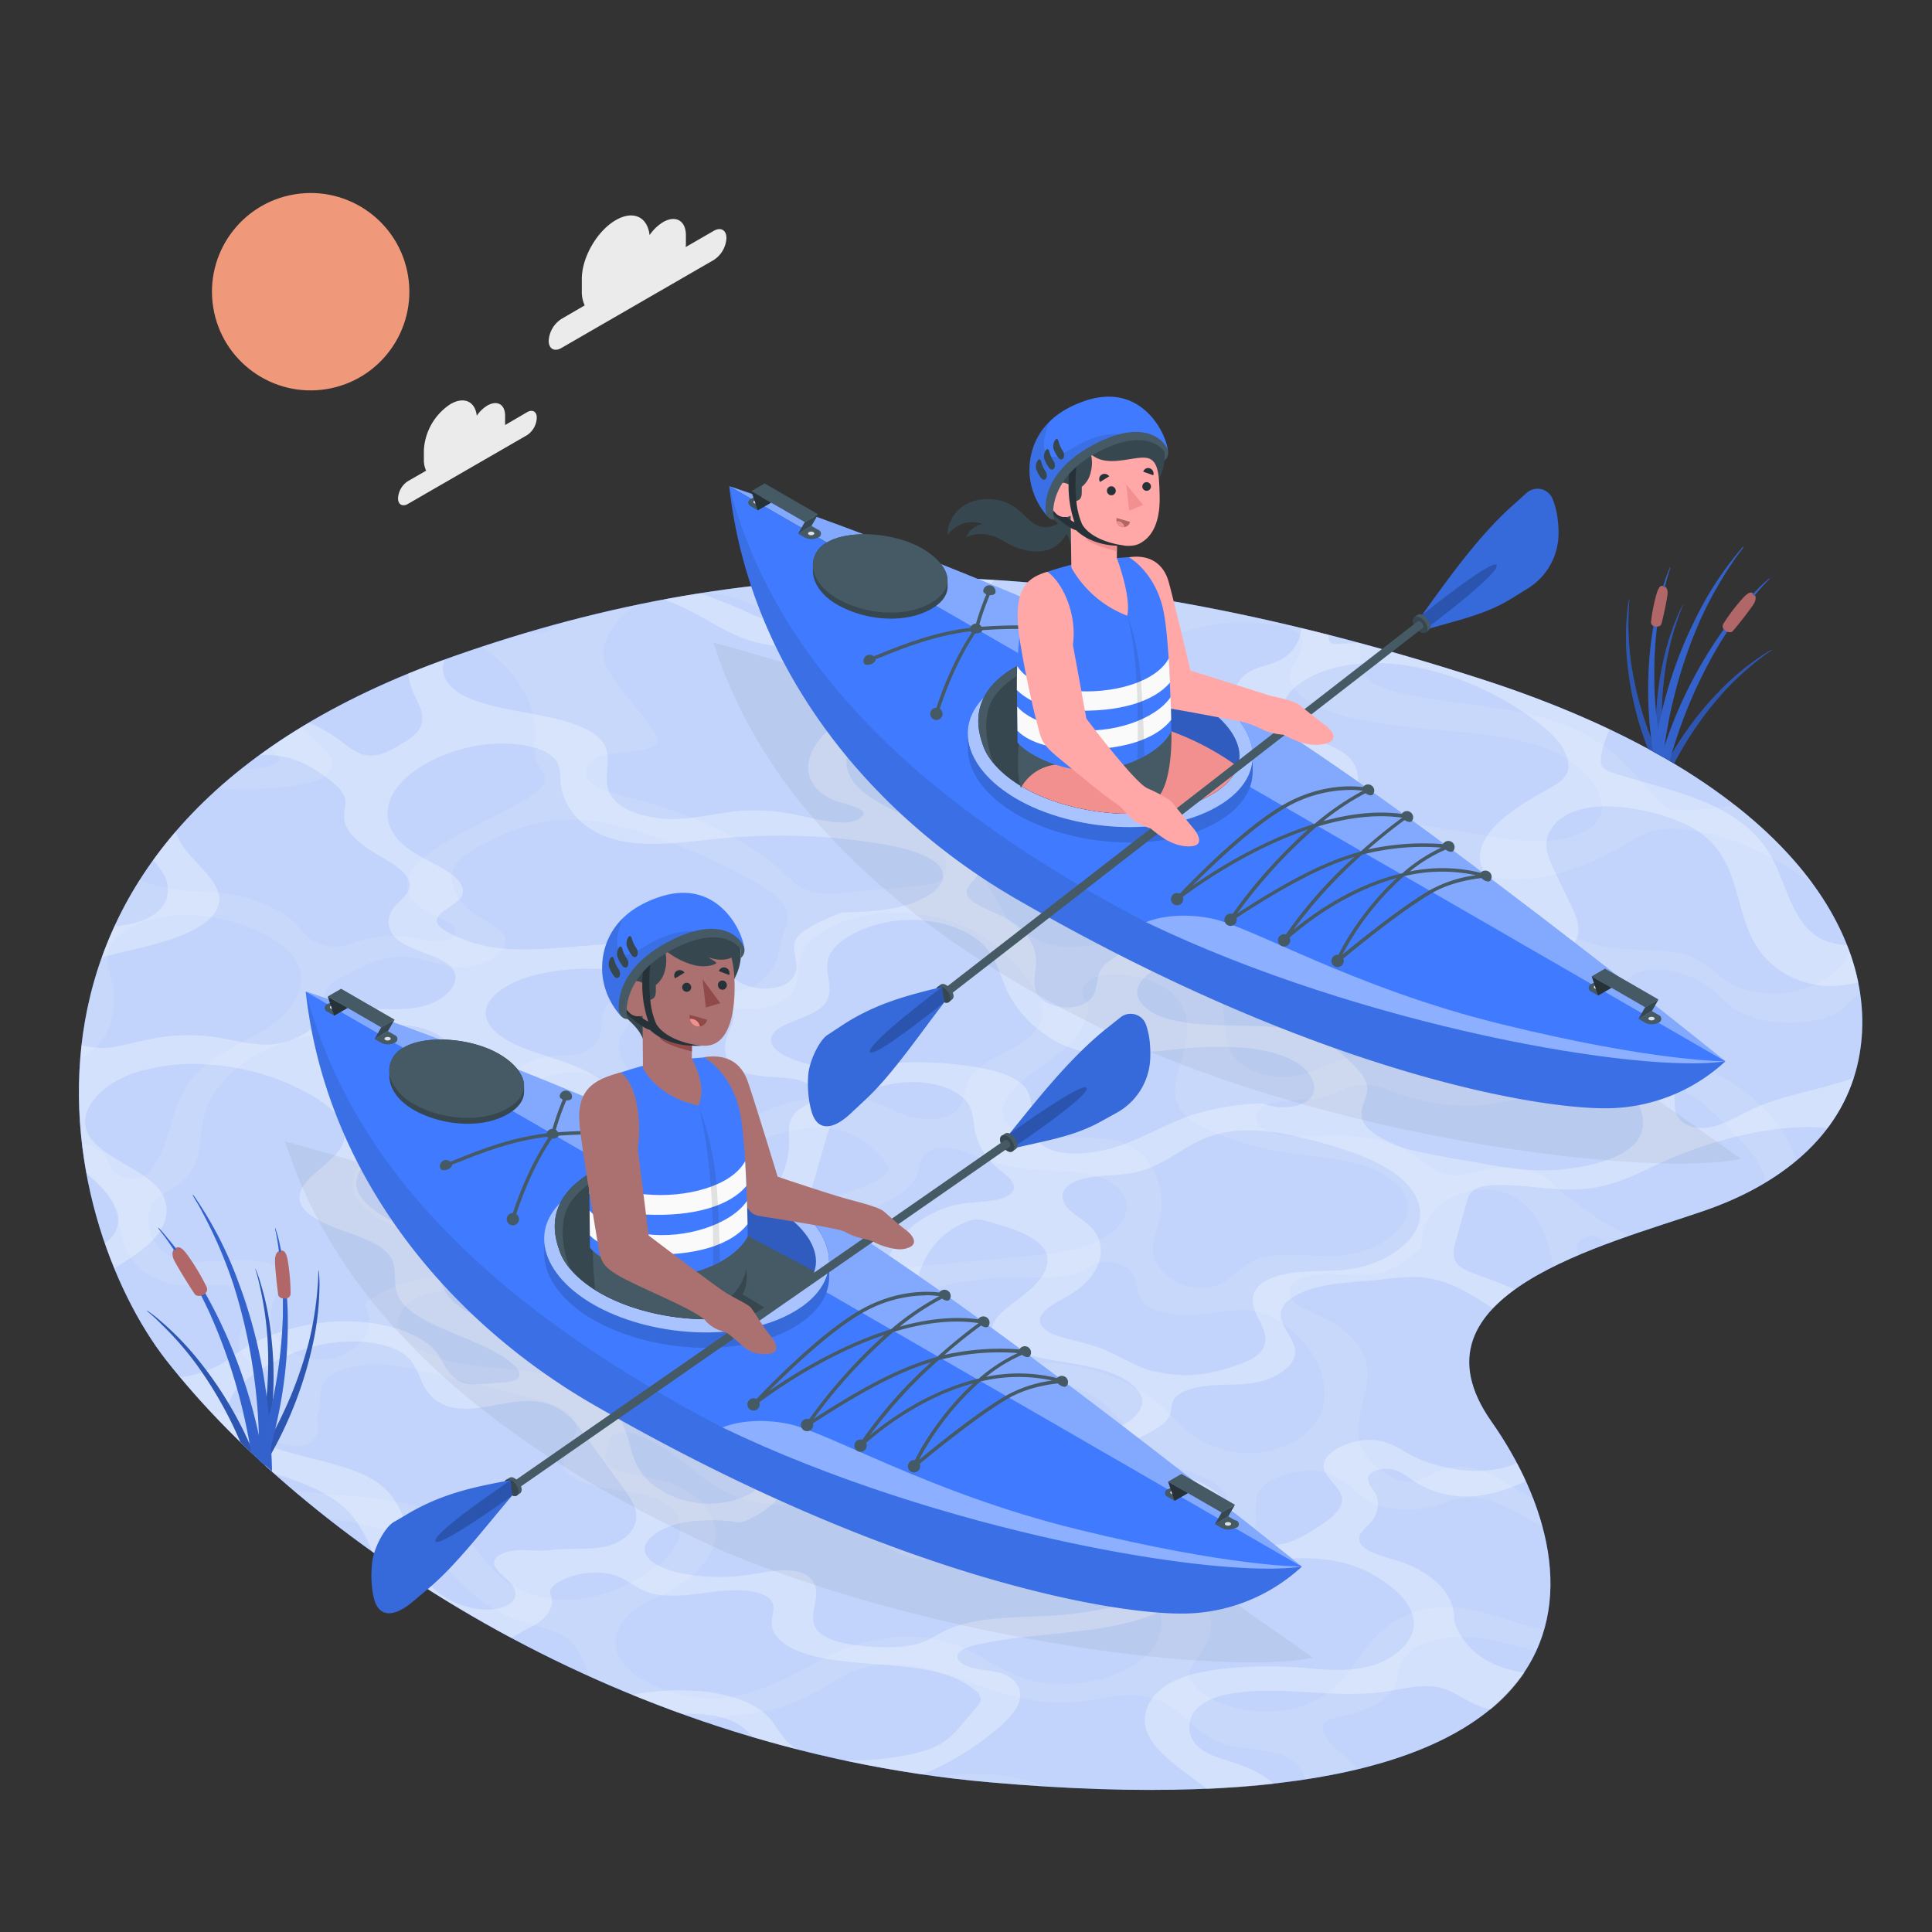 <svg xmlns="http://www.w3.org/2000/svg" viewBox="0 0 500 500"><rect x="0" y="0" width="500" height="500" fill="#333333" stroke="none"/><g id="freepik--Water--inject-2"><g id="freepik--water--inject-2"><path d="M117.31,169.88C-9.66,214.65,14.89,316,43,352,78.1,396.81,156.9,452.48,255.94,461.24,419,475.68,414.39,408.29,386,367.92c-23.2-33,29.39-45.69,55.2-54.63,19.71-6.83,35-19.16,39.43-37.44,7.53-31.21-15.79-73.9-97.51-100.19C275.39,141,195.74,142.23,117.31,169.88Z" style="fill:#407BFF"></path><path d="M117.31,169.88C-9.66,214.65,14.89,316,43,352,78.1,396.81,156.9,452.48,255.94,461.24,419,475.68,414.39,408.29,386,367.92c-23.2-33,29.39-45.69,55.2-54.63,19.71-6.83,35-19.16,39.43-37.44,7.53-31.21-15.79-73.9-97.51-100.19C275.39,141,195.74,142.23,117.31,169.88Z" style="fill:#fafafa;opacity:0.7"></path><g style="opacity:0.1"><path d="M63.77,204.24a85.59,85.59,0,0,0,13.14-1.06c2.7-.43,5.62-1.07,7.39-2.41,2.62-2,1.71-4.61,0-6.59a46.58,46.58,0,0,0-6.52-5.88q-4,2.43-7.63,5a16.65,16.65,0,0,0,1.69,2.36c.34.36.68.74.55,1.14-.24.7-1.93,1.37-3.86,1.77a49.84,49.84,0,0,1-6.22.71l-.23,0q-3,2.38-5.71,4.83C58.86,204.15,61.31,204.25,63.77,204.24Z" style="fill:#fff"></path><path d="M432.93,209.51a5,5,0,0,1-3-1.46c-4.38-4.35-7.35-8.91-12.4-13.15s-12.43-8.19-23.93-10.51c-13.48-2.73-32.85-3.4-39.2-8.31-3.66-2.85-1.79-6.52-2.65-9.73-16.37-4.41-32.1-7.93-47.29-10.59a53,53,0,0,0-14.23,9.13c-2.73,2.54-5.87,5.67-10.74,6-5,.29-7.69-2.68-10.66-4.76-5.94-4.14-17.15-5.34-26.74-2.91-4.19,1.08-8.12,2.79-12.51,3.22a22.47,22.47,0,0,1-11.8-2c-2.58-1.24-3.54-2.71-5.82-4a39.51,39.51,0,0,1-6.27-4.22,22.45,22.45,0,0,1-4.52-5.18q-9.39.92-18.6,2.34a37.39,37.39,0,0,1,5.41.81c6.87,1.62,12,4.83,16.55,8.12s8.84,6.79,14.8,9.26c5,2.09,12.18,3.29,18.12,1.16,2.77-1,4.8-2.54,7.42-3.64,8.1-3.44,19.42-1.28,23.47,3.28s2.29,10.53-1.31,15.82a50,50,0,0,1-11.46,11.53c-4.51,3.34-10.05,6.57-11.91,10.52-2.36,4.91,1.48,9.56,1.31,14.46a3.92,3.92,0,0,1-2.44,3.67,13.5,13.5,0,0,1-4.25.85l-18.2,1.66c-3.49.34-7.21.64-10.22-.18-2.86-.78-4.5-2.47-6.15-4-9.36-8.82-23.24-15.82-39.76-20-3.95-1-8.21-1.92-10.69-3.92s-2.17-5.49,1.85-7c3.11-1.18,7.47-.88,11-1.67,4.63-1,4.38-2.4,3.59-3.81-2.08-3.77-5.33-7.39-8.19-11.06-3.1-4-6.68-8.17-5-12.54a18.2,18.2,0,0,1,8.12-10q-10.11,2.12-20.09,4.83c-.89,1-2.4,2-5.36,2.22a13.62,13.62,0,0,1-2.4,0q-6,1.77-12,3.75l.67.45c8.9,6.3,13.56,14.68,13,23.4-.12,1.92-.47,3.9.39,5.68.7,1.49,2.22,2.81,2.22,4.4.07,2.62-3.9,4.94-7.47,6.86L121,214.8c-7.88,4.21-16.59,9.52-15.58,15.15.54,3.11,4.08,5.57,8.06,7.48a11.54,11.54,0,0,1,3.82,2.34c.84,1,.71,2.38-.85,3.24-2.51,1.37-6.07.36-8.95-.26a30.52,30.52,0,0,0-14.83.84,27.38,27.38,0,0,1-4.3,1.26,11.12,11.12,0,0,1-7.6-1.54c-1.81-1.21-2.82-2.74-4.18-4.13-4.91-5-14.38-8.28-24.91-8.48l-3.09-.09a57.8,57.8,0,0,1-12.48-2.86,100.42,100.42,0,0,0-15.37,46.13,16.72,16.72,0,0,0,2.16-1.25,14,14,0,0,0,5.76-8.17,20.76,20.76,0,0,0,.38-10.07c-.73-3.48-2.36-7.06,0-10.54,2.84-4.13,10.92-6.85,18.27-7A43.43,43.43,0,0,1,66.71,241a26.37,26.37,0,0,1,8.52,5.65c4.53,5,3.31,11.88-3,17.1-5.37,4.45-13.77,7.53-19.18,12-9.42,7.75-7.59,17.56-13.36,26.23a6.26,6.26,0,0,1-3.53,2.79,6.89,6.89,0,0,1-6.84-1.76c-1.21-1.44-1.38-3.17-2.71-4.55A10.21,10.21,0,0,0,21.22,296q.48,4.07,1.22,8a18,18,0,0,1,4,3.13c2.74,3,3.61,6.58,4.41,10.08s1.64,7.07,4.37,10.09,7.75,5.43,14,5.47c3.37,0,7-.64,10,0s4.58,2.41,4.93,4.28-.39,3.8-1.12,5.71c-1.07,2.78-2,5.79,0,8.14s6.38,3.41,8.33,5.66c2.39,2.69.29,6.7-4.55,8.69a9.27,9.27,0,0,1-2.31.63,14.73,14.73,0,0,1-3-.18,22.73,22.73,0,0,0-6.35.29q2.48,2.63,5.11,5.27a15.25,15.25,0,0,1,6.51.32c2.6.68,4.77,1.82,7.5,2.42a9.75,9.75,0,0,0,4,.14,4.69,4.69,0,0,0,4-3.83c.11-1.53-.51-3,.06-4.53,1.28-3.57-.89-7.19,3.56-10,3.16-2,8.06-2.82,12.37-2.68a57.52,57.52,0,0,1,12.07,2l25.27,6.17c6.07,1.48,12.81,3.48,13.52,7.39.7,3.72-4.55,7.79-3.07,11.36,1.09,2.69,5.67,4.18,10.22,5s9.56,1.16,13.37,2.68c5.74,2.31,7.62,7,5.68,11.34s-7.18,8.21-13.37,11.15A38.89,38.89,0,0,1,148.18,414a26,26,0,0,1-21.3-8.43c-4.19-4.69-6.82-10.14-13.62-13.58-7.8-4-19.48-4.5-30.22-5.48-2.35-.21-4.73-.49-7.07-.83,2.84,2.41,5.78,4.82,8.82,7.2a106.71,106.71,0,0,1,13.12,2.62c20.77,5.88,18.22,18,37.82,24.32,3,1,6.61,1.81,9,3a10.69,10.69,0,0,1,4.73,4.36,17.86,17.86,0,0,1,2.79,6.53c9.65,4.37,19.72,8.38,30.17,11.92a31,31,0,0,1,4.78-1.23c5.31-1,10.49-1.09,15.13-2.65a53.68,53.68,0,0,0,10.73-5c3.22-1.9,6.32-4,10.45-5.14a32.28,32.28,0,0,1,12.75-.43c7.5,1.12,13.62,3.8,20.1,6s14,4.07,22,3.3c5.25-.51,10.54-2.11,15.61-1.79a20,20,0,0,1,12.51,5.66c2.94,2.65,5.65,5.6,10.53,7.05,4.48,1.33,10.29,1.21,14.56,2.72,3.74,1.32,5.72,3.72,6.2,6.36,4.82-.73,9.31-1.61,13.49-2.61a15.85,15.85,0,0,0-1.14-1.34c-2.86-3-7.28-5.79-7.77-9a2,2,0,0,1,1.23-2.18c1.48-.81,4.14-1.29,6.4-1.89,6.23-1.65,9.39-4.29,10.69-6.76s1.14-4.94,2.59-7.42c1.26-2.15,4.67-4.6,10.94-5.39a38.27,38.27,0,0,1,11.72.51c3.37.65,6.1,1.58,9.31,2.29.75.17,1.52.33,2.32.47a38.88,38.88,0,0,0,2-5.42c-1.74-.35-3.43-.76-5-1.22-8-2.29-16.16-5.87-25.48-4.07-8.68,1.66-13.69,7.18-17.05,12.1s-7.18,10.47-15.33,13.08a31.83,31.83,0,0,1-16.52.48c-4.58-1.14-8.2-2.92-10.3-4.91-1.77-1.69-2.46-3.53-1.73-5.27.81-1.92,2.49-3.74,3.6-5.64a10.42,10.42,0,0,0,.86-9.85c-1.55-3.34-5-6.69-2.49-10.17s10.37-5.38,13.4-8.88c3.17-3.66,0-7.79,2.45-11.58s11.2-6.27,17.07-4.71,7.55,5.75,12.49,8c4.26,1.93,10.83,2.12,16.25.47,1.8-.55,3.42-1.25,5.27-1.65,6.62-1.42,12.23,1.62,16.68,4.19a48.94,48.94,0,0,0,5.37,2.72c-.66-2.38-1.45-4.76-2.36-7.11a69.83,69.83,0,0,1-7.87-4.53c-3.75-2.33-9.29-4.73-14.82-3.07-3.27,1-5.77,3.22-9.23,3.34a9.33,9.33,0,0,1-4.91-1.33c-4.32-2.34-7.19-5.56-8.06-9.12-1.59-6.43,3.14-13.44,1.85-19.92-1-5-5.46-9.3-11.81-12.35-2.35-1.15-5-2.15-6.73-3.66s-2.15-3.72,0-5.37c2.37-1.83,6.79-2.19,10.41-2s7.36.71,11-.08c4.54-1,9-4.76,11.21-6.67.3-3,.64-6.18,2.88-9.09s6.89-5.61,12.2-6a15.48,15.48,0,0,1,15,7.88A33,33,0,0,1,402,327.82c2.1-1.05,4.29-2.05,6.52-3-.86-2-.75-3.81,2.22-4.79,2.25-.75,3.77.42,5.15,1.86,1.95-.73,3.91-1.43,5.85-2.11a45.69,45.69,0,0,1-9-5.06c-4.56-3.19-8.76-5.93-12.19-9.61-3.83-2.89-11.55-3.75-18-2a37.05,37.05,0,0,1-4,1c-5.43.78-8.8-2.4-11.93-4.71-4.76-3.47-12.33-5.55-20.5-5.61-5.14,0-10.63.67-15.32-.22s-7.9-4.41-4.38-6.88c4.11-2.88,11.86-1.27,17.41-3.09,2.4-.79,4.26-2.19,6.82-2.72,3.54-.72,6.81.48,9.64,1.51a54,54,0,0,0,20.49,3.75c10.24-.29,20-4.06,28.77-7.84a21.82,21.82,0,0,1,5-1.7,18.29,18.29,0,0,1,5.33,0c13.46,1.66,21.26,8.86,27.84,15.58,4.18,4.26,8.39,8.7,9.23,13.76a62.3,62.3,0,0,0,7.88-5.6c-2.39-7.69-8.24-14.76-16.89-20.34a31.8,31.8,0,0,0-8.93-4.17c-6.05-1.69-13.92-1.68-18.58-4.38-6.34-3.68-3.69-10.29-.68-15.8a7.89,7.89,0,0,1,3-3.41c3.43-2.06,9-1.49,12.76-.23a25.28,25.28,0,0,1,7.57,4c2.21,1.74,3.8,3.8,6.29,5.4,4.78,3,12.94,4.06,20.44,2.65a17.25,17.25,0,0,0,6.13-2.2c1.59-1.08,2.38-2.47,3.86-3.63a10.26,10.26,0,0,1,1.57-1,56.56,56.56,0,0,0-2.79-11,10,10,0,0,1-1,2.23c-2.82,4.8-11.48,9.12-19.7,8.62-16.42-1-11.8-10.3-29.25-11.16-4-.2-8.23-.13-11.78-.64-5.25-.76-7.86-2.59-12.88-3.45-6-1-13.63-.71-20.62-.35-7.66.39-15.82.83-22.25-.2-3.52-.56-7.46-1.81-8.6-3.12-2.93-3.37-4.06-7.22-2.41-10.93a9.25,9.25,0,0,1,2.3-3.44c4-3.45,12.67-3.51,18.38-1.88s10.2,4.44,16.49,5.36c5.89.86,12.68-.09,18.54-1.94A72.71,72.71,0,0,0,421.57,218a24.23,24.23,0,0,1,6.23-2.95,22.91,22.91,0,0,1,7.73-.45,55.83,55.83,0,0,1,19.74,5.86,78.67,78.67,0,0,1,14,8.32,104.2,104.2,0,0,0-20.14-20.37C443.38,209.23,435.85,210,432.93,209.51ZM228.14,236.37a44.06,44.06,0,0,1,24,4.6c6.23,3.33,10.29,7.78,13.77,12.33,3.2,4.25,5.88,9.34,1.68,13.9S253.84,274.28,251,279c-2.06,3.35-.58,7.6-5.68,9.78-3,1.27-6.92,1.05-9.85.21s-5.21-2.23-7.93-3.25c-8.74-3.22-22.22-2.11-30.93,2.56-3.37,1.83-6.58,4.26-10.91,4.58a10,10,0,0,1-8.1-2.86c-1.55-1.71-3.07-4-4.79-5.69-2.36-2.35-8.42-5.53-10.62-8a10.49,10.49,0,0,1-2.14-5.4c0-2.15,1.67-4.55,3.53-6.58a14.67,14.67,0,0,1,5.39-4c4.92-2,11.07-1.1,16.25-.19s11.46,1.66,16.18-.53a8.34,8.34,0,0,0,5-6.3c.39-2.28.09-4.56,1.1-6.82C209.74,241.32,219,237.16,228.14,236.37ZM115.36,315.24c-5.18-2.17-10-4.83-11.89-8.47s.06-8.42,6-10.91c3.6-1.51,8.07-2,11.8-3.38,9.65-3.59,12.21-12.34,22.8-14.52,8.22-1.69,15.72,2,18.93,6.18s4.07,9.14,8.69,12.79a14.85,14.85,0,0,0,8.83,3.1c5.85.12,11.12-2.8,16.25-4.92,5.5-2.29,12.29-3.88,18.25-3.06,7.14,1,11,5,14.13,8.72.51.61,1,1.25.84,2a3.36,3.36,0,0,1-1.3,1.49c-4.06,3.11-10.5,4.94-16.76,6s-12.71,1.36-19,2.3c-11.34,1.73-22.2,5.47-30.64,10.56-1.42,1.56-2.38,3.43-4.42,4.78-4.1,2.74-11.41,2.59-16,.87s-7.43-4.56-11.18-6.81C126.23,319.24,120.55,317.41,115.36,315.24Zm53.85,14.68c-.29-3.62,3.28-7.71,9.15-9.61a48,48,0,0,1,9.5-1.71l15.48-1.74c6.92-.76,14-1.58,20.42-3.58s12.18-5.45,13.55-9.45c.78-2.29.59-5.15,4.16-6.43s7.44.29,10.48,1.55a54.38,54.38,0,0,0,17.1,3.82c4.26.32,8.8.23,12.73,1.06,6,1.25,9.94,4.7,9.85,8.54s-4.18,7.88-10.23,10c-4.62,1.65-9.94,2.16-15.06,2.65l-41.18,3.88c-7.88.74-16,1.54-23.17,4-3.05,1.07-5.82,2.42-8.9,3.44-4.68,1.55-7.57,2.64-12.53,2.42,0,0-1.74-.23-2.26-.36C172.79,337.07,169.5,333.56,169.21,329.92ZM84,257.22c.41-2.05,3.42-3.77,6.21-5.25,3.94-2.11,8.51-4.35,13.5-4.41,5.73-.08,9.91,2.75,15.62,2.79,6.56,0,13-4.55,11.19-8.08-1-2.12-4.18-3.48-6.67-5.06a16.43,16.43,0,0,1-6-6.17c-1.24-2.42-1.52-5.19.44-7.69,1.63-2.08,4.6-3.77,7.63-5.32a53.17,53.17,0,0,1,14.49-5.28c10.09-1.84,19.92.61,28.13,3.47a160.16,160.16,0,0,1,27.06,12.16c4.06,2.32,8.06,5,8.25,8.53.13,1.72-.69,3.48-1.25,5.22-.83,2.7-1,5.44-2.45,8.1a13.66,13.66,0,0,1-9.24,6.32c-7.48,1.55-14.1-2.12-21.74-1.77-5.32.24-10.64,2.69-12.43,5.72-1.26,2.16-.84,4.37-1.26,6.56a7.46,7.46,0,0,1-5.83,5.65c-2.42.62-5.07.37-7.61.71-8.82,1.19-12.39,8.49-21,10.49a6.61,6.61,0,0,1-2.21.19A2.06,2.06,0,0,1,117,282c-.29-4.25,1.53-9.37-3.75-12l-.36-.56A37.17,37.17,0,0,0,98,263.52a80,80,0,0,1-9.26-1.77C85.88,260.85,83.63,259.19,84,257.22ZM94.51,346c-1.65,2.82-6,5.47-11,5.76-5.68.33-9.81-2.38-11.68-5.28A10.72,10.72,0,0,1,71,336.28c1.09-2.63,3.09-5.51,1.13-7.72s-7.35-2.66-12-2.43S50.4,327,46.34,326c-5.47-1.39-7.23-5.25-7.79-8.81-.37-2.35-.32-4.94,2.16-7.07a55.25,55.25,0,0,1,4.67-3c7-4.66,6-11.08,7.12-16.84,1.43-7.4,7.76-15.23,18.9-19.75s27.27-4.61,34.3,1a10.56,10.56,0,0,1,4.11,8.14c.17,4.89-2.6,10-7.74,14.39-3.25,2.75-7.47,5.25-9.49,8.3-3.24,4.87,0,10,5.87,13.24s13.76,4.89,21.5,6.52c3.18.68,6.85,1.76,6.75,3.82-.06,1.73-3,3.27-6,3.89s-6.06.61-9.09.94c-6.38.69-12.61,3-16.64,6.16l-.55.75C95.55,340.24,96.16,343.15,94.51,346Zm25.28,7a37.08,37.08,0,0,1-10.6-3.41c-3.68-1.9-6.38-4.6-6.24-7.65s3.74-6.43,8.93-7.5c9.56-2,17,4.16,26.67,3.81,7.24-.26,14.84-4.08,21.27-2.67,6.84,1.5,6.41,7.85,13,9.67,4.19,1.17,9.79,0,14.14-1.74s8.05-4,12.57-5.55,12.39-3.41,16-2.63c2,.44,1.89,1.75,1.72,2.21-1.43,4.2-12.39,6.88-12.39,11,0,1.62,1.43,3,3,4.25,5.14,4.14,11.8,7.67,15.18,12.44s2.43,11.5-5.45,15.14c-7.61,3.52-18.28,2.59-25.14-.3s-11.07-7.35-16.4-11.16c-10.46-7.43-25.56-12.55-42.49-14.39C128.91,354,124.18,353.71,119.79,352.93Zm180.44,64a11.63,11.63,0,0,1-3.47,11.45c-5.67,5.61-18.52,8.73-28.11,6.83-9.82-1.94-14.83-8-24.16-10.52a42.1,42.1,0,0,0-20.43.2c-7.37,1.91-13.23,5.55-19.4,8.71s-13.72,6.11-21.37,5.93a34,34,0,0,1-8.83-1.5c-6.71-2-12.33-5.26-14.38-9.54s-.14-9.6,5.86-13.14c2.07-1.23,4.49-2.21,6.7-3.33,7.44-3.78,12.14-9.32,12.49-14.65s-3.73-10.34-10.75-13.24c-4.31-1.79-10.26-2.08-14.69-3.76-4.7-1.77-2.5-4.69-2.06-7.35a2.23,2.23,0,0,1,1-1.74c1.5-1,4.14-.67,5.92-.09,13.46,4.43,17.61,16,33.28,17.85,5.33.61,11.32-.05,16.29,1,5.9,1.29,9.05,4.74,12.44,7.78a20.74,20.74,0,0,0,14.83,5.84c7.93-.23,14.44-4.87,22.29-6.25,8.55-1.51,16.67,1.12,22.45,4.33C293.3,405.81,298.77,411,300.23,417Zm-8.93-47.69c2.86,3.35,5.82,6.77,10.67,9.16,4.09,2,9.43,3.24,12.77,5.67,5.14,3.78,3.82,10.27-2.92,14.21a17.7,17.7,0,0,1-8.16,2.45c-4,.08-6.91-1.54-9.49-3.06-4.29-2.55-8.59-5.1-12.84-7.65a14.82,14.82,0,0,0-6.16-2.37c-6.28-.68-11.74,3.51-17.65,5.7A30.39,30.39,0,0,1,242,394.75a32,32,0,0,1-11.09-4.34c-3.59-2.34-5.31-7.45-3-10.69s6.38-6.37,6.48-9.71c.06-1.77-.94-3.64.79-5.23,2.67-2.41,8.55-1.87,13.2-2.57,4.89-.75,8.9-3.13,13.64-4.25a29.23,29.23,0,0,1,18.66,2.12C285.53,362.51,288.45,365.93,291.3,369.27Zm41-26.52c6.49,4.69,10.16,10.72,10.46,17.09a12.79,12.79,0,0,1-3.37,9.7c-2.75,3.06-7.79,5.72-13.47,6.36A24.8,24.8,0,0,1,309.58,372c-3.94-2.64-6.41-5.95-9.82-8.84a48.64,48.64,0,0,0-31.19-10.41c-7.64.37-14.95,3-22.55,4-8,1.05-16.26.19-22.32-2.33-4.93-2.06-8.47-5.72-6.18-9.41,3.39-5.45,14.63-8,23-11.43a19.47,19.47,0,0,1,2-.48,91.74,91.74,0,0,1,22.26-2.55c5.21.06,11.07.43,15.36-1.68a26.54,26.54,0,0,1,3.6-1.88c4.05-1.39,8.43.71,9.6,3.08s.72,5.15,2.85,7.21c3.09,3,10.48,3.39,16.91,2.59a52.42,52.42,0,0,1,9.35-.84A18.21,18.21,0,0,1,332.33,342.75Zm-26.4-55.12c1.57,1.92,4.14,3.45,6.94,4.77A72.2,72.2,0,0,0,331.49,298c6.88,1.15,14.39,1.56,20.64,3.42,7.56,2.24,12.91,6.84,12.23,12.06S356,324.13,347,324.92c-7.64.67-16-1.62-22.41,1.28-4.43,2-6.25,5.95-11.44,7a13.41,13.41,0,0,1-9.33-1.81c-3.4-2.09-5.35-4.95-5.44-8s1.5-6.05,2.07-9.08a18.23,18.23,0,0,0-1.1-9.32c-1.37-3.85-3.95-7.88-10-9.55-8.42-2.36-21.51.54-27.5-3.53-4.22-2.85-2.25-7.67,1.68-11.29s9.56-6.62,13.23-10.32a17.59,17.59,0,0,0,5-9.62,1.75,1.75,0,0,0-.31-1.23c-2.17-2.05-1.92-5,2-6.5s9.86-.63,13.48.54c5.2,1.68,8.34,4.88,9.61,8.34s.7,7.19-.32,10.85C304.79,277.78,302.43,283.27,305.93,287.63Zm88.44-41.91c10.86,1.57,16.1,8.59,15,15.33-.82,4.89-4.8,10.13-12.15,13.19a44.62,44.62,0,0,1-8.67,2.46c-3.5.68-7.31,1.12-10.49.43a32.62,32.62,0,0,1-6-2.37c-7.23-3-18.44-2.95-27,.25-3,1.11-5.68,2.55-9,3.25-6.34,1.34-12.84-.74-15.8-3.81s-3.19-6.93-3.43-10.63-.53-7.55-3.58-10.6c-2.87-2.9-7.94-4.76-12.91-6.49-3.61-1.23-7.4-2.48-11.85-2.52-4.18-.05-8.53,1-12.65.81a20.67,20.67,0,0,1-10.43-3.48c-4.12-2.72-4.68-3.83-6.88-7.46a9,9,0,0,0-.82-1.46,20.07,20.07,0,0,1-1.83-3.29c-3-5.83-6.09-9.83-3.32-16.16a16.41,16.41,0,0,1,10.28-8.82A33,33,0,0,1,274.14,203c15.87.47,26.78,7.65,36.2,14.38q12.44,8.9,24.89,17.77c7.62,5.44,16.39,11.25,29.14,11.75C374.26,247.29,385,244.36,394.37,245.72Zm18.33-42.48c2.24,3.37,3.33,7.63-.94,10.86-3,2.26-8,3.41-12.59,3.56a67.3,67.3,0,0,1-13.24-1.22l-18-2.87c-5.94-.94-13.58-1.58-18.09,1.41-4.34,2.89-3.54,8-9.48,9.5a15.21,15.21,0,0,1-8.24-.67c-13.7-4.41-20-13.58-30.22-20.34a29.29,29.29,0,0,0-13.54-5.05c-3.37-.33-7,0-10.44-.32s-6.86-1.31-7.5-3.25c-.92-2.84,4.23-5.46,7.79-7.89,6.86-4.68,9.11-10.84,14.91-15.94,4.95-4.36,15.89-10.74,31.45-9.9,8.91.49,12.31,2,12.57,5,.25,2.68-2.72,5.37-3.21,8.09-.52,3,2,5.68,5.48,7.64,16.62,9.43,49.79,4.53,65.91,14.24A22.89,22.89,0,0,1,412.7,203.24Z" style="fill:#fff"></path><path d="M242.25,459.72q6.78.91,13.69,1.52c4.84.43,9.52.79,14.07,1.07a33.6,33.6,0,0,0-5.69-1.91C257.68,458.81,249.88,458.84,242.25,459.72Z" style="fill:#fff"></path></g><g style="opacity:0.3"><path d="M34.88,245.66c8.53-2,18.12-4.87,21-9.89,3.15-5.38-3-10.1-6.94-14.69a18,18,0,0,1-3.49-5.88q-3.12,3.65-5.81,7.37a29.44,29.44,0,0,1,2.55,3.49,7.85,7.85,0,0,1,.83,6.76c-1.4,3.63-5.66,5.6-9.38,6.34-1.35.26-2.69.44-4,.57q-1.85,4-3.28,8C29.16,247,32.08,246.31,34.88,245.66Z" style="fill:#fff"></path><path d="M205.34,452.12c-3.21-2.26-4.16-5.43-6.71-8-3.33-3.35-9.38-5.57-16.19-6.34a65.34,65.34,0,0,0-18.8.82q6.31,2.58,12.85,4.94a42.29,42.29,0,0,1,6.79.27,20.87,20.87,0,0,1,6.7,1.84,12,12,0,0,1,4.68,3.86q5.78,1.71,11.68,3.22C206,452.55,205.65,452.34,205.34,452.12Z" style="fill:#fff"></path><path d="M385.75,430.24a18.72,18.72,0,0,1-9.27-10.19l-.15-1.79c-.3-6.07-5.87-11.53-14.59-14.34a54.17,54.17,0,0,1-7.13-2.4c-2.06-1-3.46-2.68-2.64-4.38a11.15,11.15,0,0,1,2.2-2.48c2.61-2.73,3.18-6,1.52-8.57-1.07-1.66-2.8-3.71-.42-5.17a7.88,7.88,0,0,1,5.62-.5,12.64,12.64,0,0,1,4,2.19,24.56,24.56,0,0,0,12.91,4.63c6,.34,11.8-1.44,17.08-3.92-.71-1.57-1.48-3.12-2.29-4.65a23.29,23.29,0,0,1-3.3,1.15,32.39,32.39,0,0,1-13.32.28,35.68,35.68,0,0,1-10.67-3.46c-2.72-1.43-5.07-3.26-8.74-3.83-6.09-1-14.08,2.7-14,6.49,0,3.3,4.93,5.7,4.77,9-.12,2.88-4,5.53-7.69,7.81-2.57,1.62-5.57,3.36-9.12,3.6a10,10,0,0,1-7.82-2.67c-1.52-1.62-2.07-3.55-3-5.34-1.86-3.42-5.39-6.42-10.12-8.58l-1-.2c-4.53-3-13.41-2-20.76-2.13-1.55,0-3.34-.23-3.69-1.08a1.4,1.4,0,0,1,.34-1.27c3.49-5,16.14-7.05,18.23-12.14.61-1.47.19-3,1.27-4.4,1.63-2.11,6-3.13,9.81-3.39s7.61,0,11.36-.75c5.25-1,9.52-4.13,10-7.2.64-4.41-5.69-8.22-3-12.54,1.67-2.64,6.36-4.5,11-5.36s9.35-1,14-1.45a71.07,71.07,0,0,1,9-.74c6.06.1,10.74,2.4,14.74,4.73q2.82,1.64,5.48,3.38a40.15,40.15,0,0,1,5.66-4.87q-3.85-1.73-8-3.21c-2.7-.94-5.61-1.88-6.95-3.53s-.87-3.88-.28-5.9l2.95-10.51a4.08,4.08,0,0,1,1.49-2.45c1.49-1.11,4.09-1.4,6.36-1.43,8.49-.12,16.54,2.08,25,.7,6.85-1.09,12.46-4.3,18.27-6.92a109.77,109.77,0,0,1,20-6.66c7.23-1.65,15.17-2.62,22.08-1.84a43.64,43.64,0,0,0,6.79-13c-8.68,3.15-19,4.51-26.82,8.37-4.23,2.06-8.77,5.05-13.69,4.53-3.36-.37-5.17-2.35-5.6-4.33s0-4.07-.51-6c-.91-3.21-4.62-5.73-8.7-7.8-11.66-5.87-27.52-9.47-35.09-17.36-1.35-1.4-2.39-3.13-1.14-4.75,2.61-3.44,11.48-3,16.49-5.52,5.19-2.61,4.12-7,2.52-10.44s-3.28-6.9-4.91-10.35c-1.17-2.48-2.35-5-2-7.64s2.28-5.55,6.2-7.29c5.61-2.48,13-1.86,18.81-.58A46.65,46.65,0,0,1,437.6,214c16.77,9.26,8.15,28.43,24.41,38a23.63,23.63,0,0,0,13.22,3.13,43,43,0,0,0,5.71-.85,57.61,57.61,0,0,0-2.89-9.67,18.09,18.09,0,0,1-5.94-1.26c-8.47-3.64-9.56-14.82-14.23-22.6-4-6.62-10.83-10.87-18.11-13.77s-15.2-4.59-22.72-7.11a3.92,3.92,0,0,1-2.52-1.72c-.76-1.7.55-6.11,2-9.41a271.65,271.65,0,0,0-33.38-13.06q-16.11-5.19-31.4-9.29l-5.65.28a2.87,2.87,0,0,1-1.59-.24c-.64-.41-.71-1.27-.66-2.13-2.38-.61-4.74-1.18-7.1-1.75q0,.48-.12,1a10,10,0,0,1-6.33,7.71c-2,.86-4.42,1.32-6.31,2.24a9,9,0,0,0-3.82,3.55c-2.49,4.34-.7,9,4.5,11.79,2.76,1.43,6.32,2.34,9.33,3.61a21.66,21.66,0,0,1,6.85,4.35c2.18,2.17,3.14,5.38-.43,7.37a19.69,19.69,0,0,1-5.92,1.74c-9.57,1.76-21,3.31-27.37-.33-4.66-2.68-4.6-7.22-7.5-10.71a23.17,23.17,0,0,0-7.2-5.14c-10.17-5.25-23.24-8.7-37.43-9.88-5-.41-10.71-.78-13-3.23-1.36-1.45-1.17-3.29-.92-5.05.69-5.41,2.67-11.24,7.59-15,1.74-1.33,7-3.89,8.57-6.44q-5.69-.34-11.28-.53a1.16,1.16,0,0,1,.14.47c.09,1.73-3.39,2.92-5.87,4.11a11.12,11.12,0,0,0-5.54,5,17.55,17.55,0,0,1-1.17,2.93,5.22,5.22,0,0,1-3.68,2.13c-2.37.3-4-.89-5.73-1.64-6.43-2.85-17.19-.24-24.85-2a33.27,33.27,0,0,1-6.88-2.65c-3.54-1.61-7.34-3-11.16-4.44q-4.74.74-9.42,1.62a70.6,70.6,0,0,1,10,4.69c5.86,3.29,11.93,7.11,20.62,7.38,5.93.19,12.26-1.35,18.06-.84,9,.81,13.57,7.43,8.44,12.41-2,2-5,3.52-7.78,5.18-5.41,3.31-9.83,7.27-11.4,11.5s0,8.7,5.2,11.24c2.94,1.45,10.34,2.42,8.13,4.64-3.51,3.51-13,.13-19-.83a50.28,50.28,0,0,0-14.58-.44c-6.6.88-13.49,2.64-19.83,1.6-4.59-.75-10.65-2.58-12.23-7.24-1.27-3.77,1-8.08-1-11.67-2.65-4.73-11.64-6.76-19.89-8.24s-17.34-3.22-20.65-7.78a6.51,6.51,0,0,1-.86-6q-4.84,1.75-9.38,3.63a17.19,17.19,0,0,0,1.48,5.27c1.21,2.61,3.06,5.43,1.71,8.41-.91,2-3,3.36-5,4.51-2.47,1.48-5.12,3-7.8,3-3.22.05-5.62-2.08-8-3.89A43.18,43.18,0,0,0,80,187q-6.89,4.06-12.84,8.43a25.14,25.14,0,0,1,4.52.14c5.73.73,9.74,3.33,13.17,5.93,2,1.53,4,3.17,4.45,5.19.33,1.55-.3,3.2-.24,4.79.09,4.07,4.51,7.29,9.17,10,4.43,2.55,9.66,5.78,7.17,9.61a26.94,26.94,0,0,1-2.87,3.05c-2.88,3.13-2.57,6.93.75,9.37,3.86,2.85,11.17,3.84,13.8,7.19s-1.55,8.41-8.23,9.87-13.72-.39-20.07,1.46c-6.07,1.76-9.24,6.26-15.43,7.77-6,1.45-11.83-.52-17.6-1.4a50.6,50.6,0,0,0-17.05.53c-3.3.65-6.46,1.63-9.8,2.11a19.35,19.35,0,0,1-7.74-.56,113.35,113.35,0,0,0,1.25,33.15c3,2.8,6.05,5.62,7.49,8.9a6.8,6.8,0,0,1-.79,7.37,11.77,11.77,0,0,1-1.94,1.83q1.15,3.35,2.46,6.5c4.3-2.69,8.55-5.42,11.08-8.65,3.05-3.92,3.22-8.34.43-11.8C36.82,302.37,26.3,299.5,23,293.84s2.2-13,12-16.25a50.73,50.73,0,0,1,19.83-2,60.37,60.37,0,0,1,26.18,8.09c5.55,3.33,10.06,8,7.41,12.95-2.42,4.53-10.48,8.31-10.91,12.89-.39,3.84,4.84,6.61,10.06,8.53s11.21,3.75,13.43,7.16c1.87,2.86.69,6.32,1.73,9.4,3.09,9,23.16,11.38,30.78,19.14,1,1,1.57,2.54-.18,3.42a8.11,8.11,0,0,1-3,.57c-4.62.26-9.68,1.54-12.72-1.16s-3.37-6-6.46-8.47c-5-4-13.66-6.37-22.88-6.15s-18.85,3-25.42,7.27c-2,1.28-3.67,2.68-5.8,3.88a31.31,31.31,0,0,1-10.33,3.36,236.85,236.85,0,0,0,24.28,24.89c7.68,2.47,15.21,5.1,20.14,10.94a33.17,33.17,0,0,1,5.17,9.24,331.18,331.18,0,0,0,36,22.36c2.59-1.57,4.69-2.61,4.69-2.61,4.24-2,6.55-5.29,5.69-8.06a3,3,0,0,1-.29-1.72,3.41,3.41,0,0,1,1.1-1.33c3.46-2.8,10.42-4,15.07-2.66,3.89,1.12,5.91,3.64,9.77,4.78,4.06,1.16,9.27.58,14.09-.05a52.82,52.82,0,0,1,9.89-.66c3.23.19,6.3,1.12,7.39,2.82s-.05,3.84,0,5.78c0,3.59,4.22,6.47,9.42,8s11.39,2,17.46,2.48,12.24.94,17.44,2.51a24.14,24.14,0,0,1,8.35,4.29,3.09,3.09,0,0,1,1.47,2.35,4.44,4.44,0,0,1-1.27,2.14c-1.31,1.54-2.61,3.08-3.92,4.64a20,20,0,0,1-5.19,4.69c-3.06,1.8-7.23,2.73-11.26,3.36a69.39,69.39,0,0,1-13.9.89q10,2.16,20.45,3.68a72.16,72.16,0,0,0,17.11-10c3.35-2.6,6.56-5.39,7.73-8.41s-.18-6.35-4.45-7.74c-2.39-.76-5.39-.85-7.87-1.54s-4.45-2.36-3-3.95c.93-1,3-1.63,4.85-2,15-3.37,32-2.35,45.48-7.82,7.69-3.14,13.06-8,20.79-11.12,9.06-3.69,21-4.42,29.61-1.82a32,32,0,0,1,9.76,4.89c4.25,3.08,7.48,6.9,7.11,11.15s-5.11,8.92-12.27,10.58c-6.05,1.38-12.24.45-18.26.05a106,106,0,0,0-17.43.26c-5,.48-10.14,1.36-14.18,3.35-6.74,3.3-8.65,8.9-6.81,13.33s6.7,8,11.37,11.47c1.35,1,2.7,2,4,3.09q9.24-.4,17.34-1.32c-3.13-2.85-7.37-4.57-11.61-5.93-2.74-.87-5.63-1.68-7.74-3.52a6.79,6.79,0,0,1-1.92-8c1.6-3.48,5.81-5.08,9.46-5.77,13.73-2.53,26.87,1.33,40.59-.65,4.85-.72,9.92-2.13,14.39-1,3.07.78,5.55,2.67,8.34,4a23.29,23.29,0,0,0,4.57,1.66,45.4,45.4,0,0,0,8.85-9.59A27.73,27.73,0,0,1,385.75,430.24Zm-90.9-65.08c-3.82,6.12-19,7.63-25.23,13.21-2.43,2.17-3.27,4.75-5.91,6.83-4.33,3.42-12.63,4.55-18.91,3.49a31.13,31.13,0,0,1-14.62-6.83c-3.74-3-6.88-6.26-11.47-8.81-3.88-2.16-8.79-3.79-11.75-6.43s-3.19-6.86,1.56-9.23c2.35-1.19,5.59-1.75,8.31-2.57,8.84-4.9,15.36-11.18,18.4-17.73,1.66-3.64,2.29-7.34,4.06-11a20.43,20.43,0,0,1,10.4-9.7,8.61,8.61,0,0,1,2.59-.75,9.16,9.16,0,0,1,3.4.47c6.43,1.81,13.39,4,15.05,8.12,1.4,3.44-1.39,7.37-5.36,10.55-3.71,3-8.77,6-8.59,9.4.13,2.15,2.5,3.88,5.33,5.09,6.3,2.65,14.88,3.13,22.12,5S297.81,360.4,294.85,365.16ZM161.42,283.88a40.39,40.39,0,0,0-13.48-8.28c-5-2-10.72-3.37-15.28-5.63s-8-5.68-6.69-9.44c1.13-3.28,5.75-6.2,11.05-7.8a55.6,55.6,0,0,1,16.82-2c11,.15,21.45,2.24,29.54,6,3.12,1.44,6,3.27,6.4,5.71.28,1.76-.8,3.6-1.49,5.4-1.41,3.71-.74,8,4.41,9.75,3.57,1.22,8.38,1,12.48,1.61s7.72,3.19,5.29,5.53a23.41,23.41,0,0,1-3.26,2.09c-3.68,2.48-3.05,5.87-3,8.87a21.09,21.09,0,0,1-4.51,12.86,6.17,6.17,0,0,1-.84,1.15c-6,4.84-10.42,11.34-19.89,13.31a20.44,20.44,0,0,1-16.26-3.53c-4.34-3.49-5.8-8.25-4-12.87,1.76-4.39,6.38-8.62,7.06-13C166.41,290,164.36,286.72,161.42,283.88Zm52.91-35.68c1.4-5.22,10.87-9.68,19.89-10.09s17,2.66,20.84,7c3.19,3.6,3.88,7.93,5.85,11.9a29.53,29.53,0,0,0,9.6,10.73,25.65,25.65,0,0,0,8.23,4c7.54,2,17.06.62,25.92-.22a91,91,0,0,1,18.78-.23c6,.72,11.52,2.52,14.42,5.52,2,2.08,3.5,5.49.88,7.77s-7.73,2.44-11.27,1.2a8.1,8.1,0,0,0-2.13-.18,66,66,0,0,0-16.69,2.91c-6.41,2.13-11.65,5.39-17.92,7.68s-14.64,3.43-19.55,1c-7-3.44-1.95-11-6-15.86-2.88-3.47-9.84-4.94-16.52-5.72a91.51,91.51,0,0,0-16.13-.59c-5.25.34-10.55,1.27-15.72,1.23A30.29,30.29,0,0,1,203,273.15c-2.44-1.31-4.31-3.31-3.09-5.38,1.8-3,8.65-4.07,12.12-6.63C217.06,257.4,213.14,252.61,214.33,248.2Zm-14.51,83.72c4.36-4.13,5.76-8.84,7.08-13.39,2.3-7.94,4.58-15.85,6.89-23.79.87-3,1.77-6,4.64-8.7,3.75-3.5,10.76-5.88,17.41-6s12.6,2.23,14.75,5.66c1.42,2.26,1.26,4.88,1.78,7.34a17.31,17.31,0,0,0,6.55,9.86c2.17,1.75,4.9,3.95,2.66,6s-7.19,2-11.16,2.43A27.52,27.52,0,0,0,234,319.27c-3.49,3.72-4.93,7.81-6.28,11.81-1,3-2.05,6-3.08,8.94a13.21,13.21,0,0,1-3,5.49c-3.31,3.4-10.42,5.47-16.69,5.32s-12.36-2-14.76-5.21a8.21,8.21,0,0,1-.61-1.3c-.36-2.87,1.54-4.54,4.23-7.25C195.6,335.29,198,333.68,199.82,331.92Zm167.39-15.48c-1.41,5.27-8.65,10.65-17.72,12-3.93.59-7.87.42-11.82.66s-8.28,1-10.94,2.9c-3.8,2.74-2.57,6.38-1,9.35s3.1,6.53-.38,9.38c-1.69,1.4-4.31,2.33-6.87,3.13a40.35,40.35,0,0,1-11.4,2.06,44.18,44.18,0,0,1-9.35-1.22c-4.24-1.26-9.73-4.74-13.78-6.09-2.87-1-6.87-1.86-9.84-2.75s-5.37-2.6-4.91-4.66c.57-2.5,4.79-4.37,8-6.32,8.14-5,10.11-12.83,4.56-17.86-1.75-1.57-4.12-2.88-5.59-4.57s-1.82-3.95.4-5.69c3.79-3,11.14-2.11,17-3.31,8.14-1.66,12.72-7.26,20.46-9.65,7.91-2.44,16.73-.91,24.07.92,7.87,2,15.56,4.31,21.3,7.9S368.64,311.16,367.21,316.44Zm-35-132.61c-.83-4.75,6.68-9.76,15-11.41s16.95-.59,24.16,1.36a78.38,78.38,0,0,1,24.28,11.49c4.69,3.28,9,6.95,10.07,11.37a4.85,4.85,0,0,1-.82,4.47c-1.11,1.39-3.17,2.5-5.13,3.6-4.89,2.74-9.56,5.66-12.79,9s-4.9,7.32-3.44,10.71c1.57,3.63,6.42,6.24,9.23,9.51s2.66,8.3-3.33,10.61a29.28,29.28,0,0,1-6,1.34,45,45,0,0,1-18.9-1.35,9.75,9.75,0,0,1-5.38-5c-1.76-3.71-1-8.42-.25-12.84.64-4,1.21-8.46-.53-11.9-1.46-2.89-4.63-4.4-5.92-7.42-.87-2.05-.74-4.51-1.06-6.8C350,190.6,333.82,193.3,332.21,183.83ZM302.29,219c5.33-4.26,14.42-6.58,22.89-7.07,11.67-.66,23.82,2.34,26.49,8.61,2.32,5.39-2.8,11.61-2.16,17.32.82,7.36,10.85,12.4,20.23,16.78l30.68,14.29c11.62,5.42,24,11.68,24.76,20.84a7.84,7.84,0,0,1-2.38,6.48c-3.16,3.19-9.36,5.09-15.32,6-11,1.62-17.89-.14-28-1.86-2.1-.35-4.58-.71-5.69-1-.57-.17-2.53-.47-2.53-.47-6.28-1.26-8.19-1.57-12.89-3.94-3-1.55-5.65-3.54-6-6s1.52-4.89,1.45-7.3c-.05-2.57-2.2-4.76-4.33-6.84-3-2.86-6.16-5.78-11.17-7.42-5.27-1.75-11.94-1.9-18.34-2s-13.08-.26-18.4-1.93-8.89-5.44-6.53-9.11c1.21-1.89,3.72-3.46,5.64-5.18,5.58-5,5.79-11.43.55-15.59-1.43-1.13-3.23-2.12-4.08-3.43-1.18-1.84-.41-4,.78-6.06A17.68,17.68,0,0,1,302.29,219Zm-81.06-16.21c-2.47-3-3.12-6.75-.49-10.14,4.16-5.36,15.4-8.32,24.94-8.14s17.8,2.78,25.68,5.35c11.61,3.77,24.05,8.24,26.86,16a3.69,3.69,0,0,1,0,3.07,10.6,10.6,0,0,1-3,2.92c-6.59,5.09-13.16,10.73-13.7,16.64-.41,4.38,2.58,8.37,6.41,11.81,1.78,1.63,3.84,3.52,2.58,5.56-.92,1.48-3.36,2.56-4.73,3.95-3.18,3.21-.41,7.68-5.41,10.06-4.3,2-10.4.22-11.91-2.5s-.28-5.88-.32-8.84c-.08-4.72-3.64-9.08-9.64-11.81-4-1.8-9.48-3.74-8.11-6.87a13.13,13.13,0,0,1,1.78-2.29c3.07-3.72,1.61-8.18-3.38-10.38-6.37-2-11.09-4.37-16.59-7C227.87,208.1,223.72,205.77,221.23,202.78ZM115.31,240.93c-1.25-.77-2.39-1.69-2.27-2.83.21-2,4.12-3.45,5.82-5.34,2.9-3.2-1.23-6.39-5.25-8.54-3.76-2-7.69-3.95-10.23-6.54-3.88-4-4.11-9.23-.59-13.9s10.73-8.65,18.95-10.47c9-1.95,20.15-.66,22.58,4.22a11.19,11.19,0,0,1,.69,4.4c.43,7,5.91,14.2,17.3,16,7.49,1.19,16-.15,24.12-.92a159.88,159.88,0,0,1,44,1.81c7,1.34,14.55,4.12,13.57,8.61-.68,3.06-5.37,5.75-10.41,7.07s-10.49,1.51-15.76,1.69c-3.31,1.3-9.84,3.88-11.6,6.5-1.37,2.1-.48,4.25-.17,6.34a5.37,5.37,0,0,1-3.52,6,13.51,13.51,0,0,1-9.3,0c-2.6-1-4.33-2.52-6.3-3.87-5.26-3.65-12.75-6.23-21.34-6.77-11.22-.72-23.38,2-34.51,1.15A36.23,36.23,0,0,1,115.31,240.93Zm-14.85,74.52c-2.66-1.34-5.87-3.6-7.48-6.38s-.66-6.22,2.43-9c3.83-3.41,11.1-6.58,10-10.21-.45-1.46-2.31-2.53-4.08-3.54q-6.6-3.68-13.2-7.39c-2.62-1.48-5.42-3.17-5.25-5.46.13-1.71,2-3.41,4.26-4.72,6.85-3.91,18.09-4.7,24.62-1.75,4.2,1.93,6.31,5,9.77,7.36,4.12,2.79,10,4.48,15.82,6.12s11.69,3.3,15.87,6.07,6.29,6.91,3.6,10.76c-2,2.74-6.1,5.07-7.41,7.89s-.32,6.08-4.5,7.64c-2.77,1-6,.43-9.06.47-5.78.07-11.2,2.43-16.84,3.78S104.49,317.52,100.46,315.45ZM160,399.06c-4.94,2.58-11.2,1.34-17.39,2.1-2.63.33-5.2,0-7.84,0s-5.78.87-6.66,2.35a2.05,2.05,0,0,0,.24,2.29c1,1.57,3,2.82,4.16,4.32s1.44,3.57-.69,5c-2.57,1.75-7.12,1.68-10.34.86-9.67-2.44-13.23-9-14.89-15.24S104,387.86,97.2,383.37c-5.94-3.91-15.36-5.41-23.47-7.81S58,368.93,59.21,363.3c.63-2.84,3.46-5.57,6.85-7.93a46.4,46.4,0,0,1,19.35-7.76c7.5-1.14,15.64-.07,19.62,3.23,2.62,2.19,3.25,5.09,4.59,7.71a10.76,10.76,0,0,0,8.57,5.88c6.18.84,13.23-2.21,19.67-1.82,6.77.4,10.21,4.28,12.75,7.78q5.31,7.28,10.6,14.56c1.59,2.21,3.23,4.46,3.44,7S163.46,397.23,160,399.06Zm2.32-27.51c-3.13-9.77-11.93-18.47-24.76-24.47-6.58-3.06-14.26-5.48-19.27-9.43s-6.54-10.1-.41-14.5c6.32-4.57,18-5.16,26.23-3.21s14.34,5.76,21.49,8.71a18.79,18.79,0,0,0,7.35,1.7c7.2,0,11.89-6.35,19.17-7.2.79-.1,3-.15,3.82,1,1.32,2.07-2,6.62-4.62,9.23s-6.64,4.78-9.66,7.28-5.08,5.75-3.07,8.17c3.12,3.78,14.12,3.51,16.69,7.45,2.42,3.71-4.23,8.11-4.7,12.3-.66,5.6,9.91,9.84,6.48,15.37-1.87,3-7.72,5.09-13,5.19a24,24,0,0,1-13.23-3.58,16.46,16.46,0,0,1-5.86-6.1C163.59,376.92,163.14,374.19,162.29,371.55Zm145.27,35.51c-7.87,6.45-21.45,10.13-34.27,11-10,.67-21.1.13-29.19,4.17-1.8.88-3.33,2-5.27,2.71-3.68,1.44-8.18,1.48-12.25,1.28-6.16-.31-12.83-1.31-15.21-4.47-1.76-2.33-.68-5.21-.27-7.93s-.25-5.77-4.16-6.93-8.81,0-13.37.68A52,52,0,0,1,176,407.1c-5-1.07-9.7-3.44-9.1-6.72.53-2.86,5.13-5.4,10-6.36a44.68,44.68,0,0,1,14.55,0l1.3-.32c5.51-2.34,9.51-5.94,10.74-9.63.58-1.75.59-3.54,1.67-5.25a8.51,8.51,0,0,1,6.76-3.45,7.25,7.25,0,0,1,6.58,3.88c2.79,4.46,5.66,9,11.21,12.38s14.45,5.23,22.91,3.34c5.29-1.18,9.63-3.63,14.41-5.51A67.87,67.87,0,0,1,292,384.92c5.13.05,10.18.72,14.09,2.34C315.65,391.3,315.43,400.61,307.56,407.06Z" style="fill:#fff"></path></g></g></g><g id="freepik--Clouds--inject-2"><g id="freepik--clouds--inject-2"><path d="M136.4,106.68,130.72,110c0-.25,0-.5,0-.75v-1.65c0-2.93-2-4.11-4.59-2.65a9,9,0,0,0-2.74,2.64c-.41-3.69-3.31-5.06-6.82-3a15.2,15.2,0,0,0-6.87,11.9v2.46a6.52,6.52,0,0,0,.58,2.86l-4.72,2.72a5.64,5.64,0,0,0-2.55,4.42c0,1.62,1.14,2.28,2.55,1.47l30.8-17.78a5.63,5.63,0,0,0,2.55-4.42C139,106.53,137.81,105.87,136.4,106.68Z" style="fill:#ebebeb"></path></g><g id="freepik--clouds--inject-2"><path d="M184.73,59.74l-7.28,4.2a7.73,7.73,0,0,0,.06-1V60.87c0-3.75-2.63-5.28-5.89-3.4a11.58,11.58,0,0,0-3.51,3.38c-.53-4.73-4.23-6.49-8.73-3.89-4.87,2.81-8.81,9.64-8.81,15.26v3.16a8.23,8.23,0,0,0,.75,3.65l-6,3.5A7.2,7.2,0,0,0,142,88.18c0,2.09,1.46,2.93,3.27,1.89l39.46-22.79A7.2,7.2,0,0,0,188,61.62C188,59.54,186.54,58.7,184.73,59.74Z" style="fill:#ebebeb"></path></g></g><g id="freepik--Sun--inject-2"><circle id="freepik--sun--inject-2" cx="80.4" cy="75.5" r="25.54" transform="translate(-11.06 13.85) rotate(-9.22)" style="fill:#f0997a"></circle></g><g id="freepik--Plants--inject-2"><g id="freepik--Bullrush--inject-2"><path d="M434.45,159.43a75.24,75.24,0,0,0-3.28,12.48,86.88,86.88,0,0,0-1.11,12.39v0a95.87,95.87,0,0,0,.34,9.87c0,.37.07.73.1,1.1s.06.51.08.76l-.16-.1-.18-.1-.32-.18c-.31-.18-.62-.36-.94-.53-.09-.06-.2-.11-.29-.16l0-.57c-.06-1-.09-2-.11-3h0v0c-.07-2.11-.05-4.31.05-6.56v0a78.41,78.41,0,0,1,1.69-13.1,62.83,62.83,0,0,1,3.8-12.21,23.2,23.2,0,0,1,1.54-3.18C435.74,156.32,435.14,157.38,434.45,159.43Z" style="fill:#407BFF"></path><path d="M434.45,159.43a75.24,75.24,0,0,0-3.28,12.48,86.88,86.88,0,0,0-1.11,12.39v0a95.87,95.87,0,0,0,.34,9.87c0,.37.07.73.1,1.1s.06.51.08.76l-.16-.1-.18-.1-.32-.18c-.31-.18-.62-.36-.94-.53-.09-.06-.2-.11-.29-.16l0-.57c-.06-1-.09-2-.11-3h0v0c-.07-2.11-.05-4.31.05-6.56v0a78.41,78.41,0,0,1,1.69-13.1,62.83,62.83,0,0,1,3.8-12.21,23.2,23.2,0,0,1,1.54-3.18C435.74,156.32,435.14,157.38,434.45,159.43Z" style="opacity:0.3"></path><path d="M429,195.14c-.09-.06-.2-.11-.29-.16-.24-.14-.47-.28-.72-.4a.69.69,0,0,0-.19-.1c-.43-.26-.88-.5-1.32-.73a84.86,84.86,0,0,1-5.35-22.43,63.31,63.31,0,0,1,0-12.77,24,24,0,0,1,.51-3.5c.13,0-.13,1.22-.17,3.38a75.35,75.35,0,0,0,.61,12.89,90.24,90.24,0,0,0,5.32,20c.26.67.53,1.35.83,2,.15.37.31.74.47,1.11Z" style="fill:#407BFF"></path><path d="M429,195.14c-.09-.06-.2-.11-.29-.16-.24-.14-.47-.28-.72-.4a.69.69,0,0,0-.19-.1c-.43-.26-.88-.5-1.32-.73a84.86,84.86,0,0,1-5.35-22.43,63.31,63.31,0,0,1,0-12.77,24,24,0,0,1,.51-3.5c.13,0-.13,1.22-.17,3.38a75.35,75.35,0,0,0,.61,12.89,90.24,90.24,0,0,0,5.32,20c.26.67.53,1.35.83,2,.15.37.31.74.47,1.11Z" style="opacity:0.3"></path><path d="M458.6,168.13c.07.12-1,.68-2.71,2a74.84,74.84,0,0,0-9.56,8.67,90.14,90.14,0,0,0-13.08,18.78l-1.16-.68-.38-.23c.28-.48.56-1,.86-1.46v0a84.54,84.54,0,0,1,13.16-17.1,64,64,0,0,1,9.84-8.15A25.69,25.69,0,0,1,458.6,168.13Z" style="fill:#407BFF"></path><path d="M458.6,168.13c.07.12-1,.68-2.71,2a74.84,74.84,0,0,0-9.56,8.67,90.14,90.14,0,0,0-13.08,18.78l-1.16-.68-.38-.23c.28-.48.56-1,.86-1.46v0a84.54,84.54,0,0,1,13.16-17.1,64,64,0,0,1,9.84-8.15A25.69,25.69,0,0,1,458.6,168.13Z" style="opacity:0.3"></path><path d="M458.07,149.57c.12.14-1.17,1.18-3.06,3.42-.3.37-.62.75-1,1.16A100.06,100.06,0,0,0,447,163.5c-.75,1.11-1.5,2.3-2.26,3.57a122.43,122.43,0,0,0-12.15,28.14v0c-.17.55-.33,1.12-.48,1.69l-.38-.23-1.13-.64-.16-.1-.18-.1-.32-.18.17-.54h0c.11-.3.2-.61.31-.93s.26-.76.39-1.16h0a113.2,113.2,0,0,1,12.95-26.71c.76-1.14,1.55-2.29,2.36-3.43a78.81,78.81,0,0,1,7.53-9.12l0,0a.38.38,0,0,1,.11-.11c.25-.28.52-.54.79-.81A32.8,32.8,0,0,1,458.07,149.57Z" style="fill:#407BFF"></path><path d="M458.07,149.57c.12.14-1.17,1.18-3.06,3.42-.3.37-.62.75-1,1.16A100.06,100.06,0,0,0,447,163.5c-.75,1.11-1.5,2.3-2.26,3.57a122.43,122.43,0,0,0-12.15,28.14v0c-.17.55-.33,1.12-.48,1.69l-.38-.23-1.13-.64-.16-.1-.18-.1-.32-.18.17-.54h0c.11-.3.2-.61.31-.93s.26-.76.39-1.16h0a113.2,113.2,0,0,1,12.95-26.71c.76-1.14,1.55-2.29,2.36-3.43a78.81,78.81,0,0,1,7.53-9.12l0,0a.38.38,0,0,1,.11-.11c.25-.28.52-.54.79-.81A32.8,32.8,0,0,1,458.07,149.57Z" style="opacity:0.2"></path><path d="M454.15,154s.68.82-.4,2.47-4.11,5.51-5.32,6.87c-.77.85-3.36-.41-2.4-1.95a50.52,50.52,0,0,1,5.13-6.72c1.22-1.26,1.88-1.57,2.59-1.09l-.09.09c-.08.08,0,.24.09.36a.26.26,0,0,0,.32.07Z" style="fill:#b16668"></path><path d="M428.69,195c-.24-.14-.47-.28-.72-.4a.69.69,0,0,0-.19-.1q-.22-1.56-.42-3.21a101.48,101.48,0,0,1,0-25.62c.18-1.2.35-2.42.56-3.65h0a68.56,68.56,0,0,1,2.46-10.19h0c.11-.37.23-.75.37-1.12a29,29,0,0,1,1.53-4c.15.07-.47,1.4-1.1,3.93-.1.41-.22.85-.33,1.3a94.18,94.18,0,0,0-2,10.22c-.15,1.18-.28,2.42-.4,3.74a108.9,108.9,0,0,0,.16,18.86v0c.13,1.3.28,2.62.46,4,.27,2.08.62,4.21,1,6.37h0l.15.72-.32-.18c-.31-.18-.62-.36-.94-.53C428.89,195.08,428.78,195,428.69,195Z" style="fill:#407BFF"></path><path d="M428.69,195c-.24-.14-.47-.28-.72-.4a.69.69,0,0,0-.19-.1q-.22-1.56-.42-3.21a101.48,101.48,0,0,1,0-25.62c.18-1.2.35-2.42.56-3.65h0a68.56,68.56,0,0,1,2.46-10.19h0c.11-.37.23-.75.37-1.12a29,29,0,0,1,1.53-4c.15.07-.47,1.4-1.1,3.93-.1.41-.22.85-.33,1.3a94.18,94.18,0,0,0-2,10.22c-.15,1.18-.28,2.42-.4,3.74a108.9,108.9,0,0,0,.16,18.86v0c.13,1.3.28,2.62.46,4,.27,2.08.62,4.21,1,6.37h0l.15.72-.32-.18c-.31-.18-.62-.36-.94-.53C428.89,195.08,428.78,195,428.69,195Z" style="opacity:0.2"></path><path d="M430.9,151.8s.86.39.64,2.13-1.13,6-1.57,7.56c-.28,1-2.84,1-2.68-.62a44.64,44.64,0,0,1,1.48-7.37c.48-1.48.89-2,1.64-1.87l0,.11c0,.09.06.2.21.24s.24,0,.28-.07Z" style="fill:#b16668"></path><path d="M451.26,141.44c.13.12-1,1.3-2.64,3.75a101,101,0,0,0-8.57,15.2A122.46,122.46,0,0,0,430.79,193h0c-.1.75-.21,1.5-.29,2.26,0,.22-.06.45-.08.66l-.18-.1-.32-.18c-.31-.18-.62-.36-.94-.53-.09-.06-.2-.11-.29-.16-.24-.14-.47-.28-.72-.4.07-.42.14-.85.22-1.28q.17-.95.36-1.92h0v0c.16-.85.33-1.72.51-2.6.3-1.45.63-2.92,1-4.43v0A111.1,111.1,0,0,1,439,159.73a85.93,85.93,0,0,1,9.16-14.65C449.13,143.85,451.12,141.32,451.26,141.44Z" style="fill:#407BFF"></path><path d="M451.26,141.44c.13.12-1,1.3-2.64,3.75a101,101,0,0,0-8.57,15.2A122.46,122.46,0,0,0,430.79,193h0c-.1.75-.21,1.5-.29,2.26,0,.22-.06.45-.08.66l-.18-.1-.32-.18c-.31-.18-.62-.36-.94-.53-.09-.06-.2-.11-.29-.16-.24-.14-.47-.28-.72-.4.07-.42.14-.85.22-1.28q.17-.95.36-1.92h0v0c.16-.85.33-1.72.51-2.6.3-1.45.63-2.92,1-4.43v0A111.1,111.1,0,0,1,439,159.73a85.93,85.93,0,0,1,9.16-14.65C449.13,143.85,451.12,141.32,451.26,141.44Z" style="opacity:0.2"></path></g><g id="freepik--bullrush--inject-2"><path d="M70.61,362.14c-.18,2.71-.45,5.33-.78,7.83h0c-.17,1.16-.35,2.3-.53,3.42h0c-.28,1.71-.59,3.36-.91,4.93h0l-.12.58L67,377.78a2.4,2.4,0,0,1-.24-.22l-.3-.28-.12-.12c.25-1,.47-2,.68-3h0c.1-.42.18-.83.26-1.23A105.3,105.3,0,0,0,69,361.51h0A101.38,101.38,0,0,0,69.27,347a86.85,86.85,0,0,0-2.19-14.86c-.53-2.47-1.1-3.78-1-3.84a29.12,29.12,0,0,1,1.38,3.9,72.27,72.27,0,0,1,2.83,14.61A90.74,90.74,0,0,1,70.61,362.14Z" style="fill:#407BFF"></path><path d="M70.61,362.14c-.18,2.71-.45,5.33-.78,7.83h0c-.17,1.16-.35,2.3-.53,3.42h0c-.28,1.71-.59,3.36-.91,4.93h0l-.12.58L67,377.78a2.4,2.4,0,0,1-.24-.22l-.3-.28-.12-.12c.25-1,.47-2,.68-3h0c.1-.42.18-.83.26-1.23A105.3,105.3,0,0,0,69,361.51h0A101.38,101.38,0,0,0,69.27,347a86.85,86.85,0,0,0-2.19-14.86c-.53-2.47-1.1-3.78-1-3.84a29.12,29.12,0,0,1,1.38,3.9,72.27,72.27,0,0,1,2.83,14.61A90.74,90.74,0,0,1,70.61,362.14Z" style="opacity:0.3"></path><path d="M82.67,332.86A73.5,73.5,0,0,1,81,347.64a102.32,102.32,0,0,1-10.8,28.57c-.4.76-.82,1.5-1.22,2.21h0c-.14.26-.28.49-.41.74h0v0a2.76,2.76,0,0,1-.27-.23L67,377.78a2.4,2.4,0,0,1-.24-.22l.25-.42v0c.29-.46.57-.89.84-1.35.49-.78,1-1.58,1.41-2.36h0c.23-.4.46-.8.68-1.2h0c.42-.76.83-1.5,1.22-2.25v0a105,105,0,0,0,8.71-22.4,86.57,86.57,0,0,0,2.36-14.84c.23-2.52.08-3.93.23-3.94A26.31,26.31,0,0,1,82.67,332.86Z" style="fill:#407BFF"></path><path d="M82.67,332.86A73.5,73.5,0,0,1,81,347.64a102.32,102.32,0,0,1-10.8,28.57c-.4.76-.82,1.5-1.22,2.21h0c-.14.26-.28.49-.41.74h0v0a2.76,2.76,0,0,1-.27-.23L67,377.78a2.4,2.4,0,0,1-.24-.22l.25-.42v0c.29-.46.57-.89.84-1.35.49-.78,1-1.58,1.41-2.36h0c.23-.4.46-.8.68-1.2h0c.42-.76.83-1.5,1.22-2.25v0a105,105,0,0,0,8.71-22.4,86.57,86.57,0,0,0,2.36-14.84c.23-2.52.08-3.93.23-3.94A26.31,26.31,0,0,1,82.67,332.86Z" style="opacity:0.3"></path><path d="M64.67,373.85c.45,1,.88,2,1.27,2.92l-.93-.88c-1-.89-1.88-1.78-2.79-2.68a103.15,103.15,0,0,0-11.38-20.12,80.63,80.63,0,0,0-8.24-9.57l-1.71-1.69c-1.79-1.78-3-2.57-2.89-2.69a29.22,29.22,0,0,1,3.28,2.51c.27.22.55.45.81.69a74.5,74.5,0,0,1,9.53,10A97.51,97.51,0,0,1,64.67,373.85Z" style="fill:#407BFF"></path><path d="M64.67,373.85c.45,1,.88,2,1.27,2.92l-.93-.88c-1-.89-1.88-1.78-2.79-2.68a103.15,103.15,0,0,0-11.38-20.12,80.63,80.63,0,0,0-8.24-9.57l-1.71-1.69c-1.79-1.78-3-2.57-2.89-2.69a29.22,29.22,0,0,1,3.28,2.51c.27.22.55.45.81.69a74.5,74.5,0,0,1,9.53,10A97.51,97.51,0,0,1,64.67,373.85Z" style="opacity:0.3"></path><path d="M68.27,378.93,67,377.78a2.4,2.4,0,0,1-.24-.22l-.3-.28-.12-.12-.43-.39-.93-.88c-.11-.68-.22-1.37-.34-2A142.09,142.09,0,0,0,54.21,339.7c-.72-1.57-1.43-3-2.15-4.43h0a120.77,120.77,0,0,0-7-11.71h0c-.35-.52-.68-1-1-1.47-1.9-2.85-3.25-4.21-3.11-4.35s2.5,2.79,3.67,4.21c.28.34.56.69.82,1l.09.13a92.05,92.05,0,0,1,7.57,11.56s0,0,0,0c.8,1.43,1.56,2.85,2.3,4.27A132.52,132.52,0,0,1,67,371.49v0c.11.48.21.94.31,1.41s.16.74.23,1.11h0c.13.59.24,1.17.35,1.73.17.88.34,1.73.5,2.57h0q.06.42.15.81A2.76,2.76,0,0,1,68.27,378.93Z" style="fill:#407BFF"></path><path d="M68.27,378.93,67,377.78a2.4,2.4,0,0,1-.24-.22l-.3-.28-.12-.12-.43-.39-.93-.88c-.11-.68-.22-1.37-.34-2A142.09,142.09,0,0,0,54.21,339.7c-.72-1.57-1.43-3-2.15-4.43h0a120.77,120.77,0,0,0-7-11.71h0c-.35-.52-.68-1-1-1.47-1.9-2.85-3.25-4.21-3.11-4.35s2.5,2.79,3.67,4.21c.28.34.56.69.82,1l.09.13a92.05,92.05,0,0,1,7.57,11.56s0,0,0,0c.8,1.43,1.56,2.85,2.3,4.27A132.52,132.52,0,0,1,67,371.49v0c.11.48.21.94.31,1.41s.16.74.23,1.11h0c.13.59.24,1.17.35,1.73.17.88.34,1.73.5,2.57h0q.06.42.15.81A2.76,2.76,0,0,1,68.27,378.93Z" style="opacity:0.2"></path><path d="M45,323.4s-.89.86.14,2.91c1,1.89,4.06,6.9,5.29,8.63.78,1.09,3.93,0,3-1.95a57.71,57.71,0,0,0-5.07-8.43c-1.25-1.62-2-2.06-2.86-1.59l.09.12c.08.1,0,.28-.15.4a.32.32,0,0,1-.38,0Z" style="fill:#b16668"></path><path d="M68.7,379.32c.09-.3.18-.59.26-.89h0c.38-1.31.76-2.66,1.13-4.06h0c.38-1.43.75-2.89,1.1-4.41v0a117,117,0,0,0,3.27-29.65c0-1.42-.09-2.86-.18-4.3a78.17,78.17,0,0,0-1.52-12.16v0l0-.13c-.07-.38-.16-.77-.25-1.15a33.08,33.08,0,0,0-1.28-4.79c-.17.06.38,1.68.77,4.69.07.48.14,1,.21,1.54h0a102.14,102.14,0,0,1,1,12.08c0,1.38,0,2.84,0,4.38a123.54,123.54,0,0,1-2.59,21.73c-.32,1.53-.67,3.1-1.06,4.68-.59,2.36-1.25,4.77-2,7.21h0l-.48,1.52c-.18.57-.38,1.14-.57,1.72l.3.28a2.4,2.4,0,0,0,.24.22l1.24,1.15a2.76,2.76,0,0,0,.27.23v0Z" style="fill:#407BFF"></path><path d="M68.7,379.32c.09-.3.18-.59.26-.89h0c.38-1.31.76-2.66,1.13-4.06h0c.38-1.43.75-2.89,1.1-4.41v0a117,117,0,0,0,3.27-29.65c0-1.42-.09-2.86-.18-4.3a78.17,78.17,0,0,0-1.52-12.16v0l0-.13c-.07-.38-.16-.77-.25-1.15a33.08,33.08,0,0,0-1.28-4.79c-.17.06.38,1.68.77,4.69.07.48.14,1,.21,1.54h0a102.14,102.14,0,0,1,1,12.08c0,1.38,0,2.84,0,4.38a123.54,123.54,0,0,1-2.59,21.73c-.32,1.53-.67,3.1-1.06,4.68-.59,2.36-1.25,4.77-2,7.21h0l-.48,1.52c-.18.57-.38,1.14-.57,1.72l.3.28a2.4,2.4,0,0,0,.24.22l1.24,1.15a2.76,2.76,0,0,0,.27.23v0Z" style="opacity:0.2"></path><path d="M72.17,323.8s-1,.33-1,2.38c0,1.88.55,7.09.85,8.95.2,1.17,3.16,1.5,3.18-.38a52.41,52.41,0,0,0-.76-8.71c-.37-1.78-.78-2.41-1.67-2.39l0,.13c0,.11-.09.23-.28.26a.26.26,0,0,1-.31-.12Z" style="fill:#b16668"></path><path d="M68.54,379.18v0a2.76,2.76,0,0,1-.27-.23L67,377.78c0-.22,0-.42,0-.64v0c0-.52,0-1,0-1.56s0-.94,0-1.4h0c0-.88,0-1.77,0-2.64v0a142.36,142.36,0,0,0-6.53-38.93,117.37,117.37,0,0,0-8-18.69c-1.55-3.05-2.74-4.57-2.57-4.69s2.15,3.07,3.14,4.62a98.6,98.6,0,0,1,8.72,18.13A129.18,129.18,0,0,1,69,361.5h0c.24,1.81.43,3.58.59,5.31.11,1.07.19,2.12.28,3.15h0c0,.75.1,1.49.15,2.21h0c0,.73.09,1.45.12,2.15h0c0,.63.07,1.24.09,1.85.08,1.59.13,3.13.17,4.61l-1.66-1.5Z" style="fill:#407BFF"></path><path d="M68.54,379.18v0a2.76,2.76,0,0,1-.27-.23L67,377.78c0-.22,0-.42,0-.64v0c0-.52,0-1,0-1.56s0-.94,0-1.4h0c0-.88,0-1.77,0-2.64v0a142.36,142.36,0,0,0-6.53-38.93,117.37,117.37,0,0,0-8-18.69c-1.55-3.05-2.74-4.57-2.57-4.69s2.15,3.07,3.14,4.62a98.6,98.6,0,0,1,8.72,18.13A129.18,129.18,0,0,1,69,361.5h0c.24,1.81.43,3.58.59,5.31.11,1.07.19,2.12.28,3.15h0c0,.75.1,1.49.15,2.21h0c0,.73.09,1.45.12,2.15h0c0,.63.07,1.24.09,1.85.08,1.59.13,3.13.17,4.61l-1.66-1.5Z" style="opacity:0.2"></path></g></g><g id="freepik--character-2--inject-2"><path d="M450.6,299.92h0s-90.44-64.8-133.29-86.33c-49.67-24.95-131.64-47-132.69-47.3h0c12.68,39.34,45.68,75.54,114.23,106.43,57.34,23.62,130.13,31.82,151.77,27.2Z" style="opacity:0.05"></path><g id="freepik--Character--inject-2"><g id="freepik--Canoe--inject-2"><path d="M446.53,274.66,188.73,125.82s81.3,27,129.75,54.93C360,204.73,446.53,274.66,446.53,274.66Z" style="fill:#407BFF"></path><path d="M446.53,274.66,188.73,125.82s81.3,27,129.75,54.93C360,204.73,446.53,274.66,446.53,274.66Z" style="fill:#fff;opacity:0.35"></path><path d="M446.53,274.66a45.62,45.62,0,0,1-31.15,12.16c-19.51,0-76.14-10.16-152.28-54.12-38.07-22-69.21-59.94-74.37-106.88Z" style="fill:#407BFF"></path><path d="M446.53,274.66c-21.88,3.36-94-9.05-149.94-36,0,0,6.38-3,16.75-1s36.84,18,75.07,27.36C428.21,274.82,446.53,274.66,446.53,274.66Z" style="fill:#fff;opacity:0.4"></path><path d="M263.1,232.7c76.14,44,132.77,54.12,152.28,54.12a45.62,45.62,0,0,0,31.15-12.16c-21.88,3.36-94-9.05-149.94-36C230,203.88,199.11,165.82,188.73,125.82,193.89,172.76,225,210.72,263.1,232.7Z" style="opacity:0.1"></path><path d="M311.56,178.75c-14.34-8.27-37.58-10.27-51.92-2-6.29,3.64-9.15,8.26-9.17,13,0,.69,0,3.36,0,4,0,6.07,4.59,12.33,12.63,17,14.34,8.28,37.58,10.28,51.92,2,6.33-3.65,9.18-8.31,9.17-13.08V195.7C324.21,189.64,319.59,183.39,311.56,178.75Z" style="fill:#407BFF"></path><path d="M311.56,178.75c-14.34-8.27-37.58-10.27-51.92-2-6.29,3.64-9.15,8.26-9.17,13,0,.69,0,3.36,0,4,0,6.07,4.59,12.33,12.63,17,14.34,8.28,37.58,10.28,51.92,2,6.33-3.65,9.18-8.31,9.17-13.08V195.7C324.21,189.64,319.59,183.39,311.56,178.75Z" style="opacity:0.15"></path><path d="M259.64,176.75c-14.33,8.28-10.87,21.7,3.46,30s37.58,10.27,51.92,2,10.87-21.69-3.46-30S274,168.48,259.64,176.75Z" style="fill:#407BFF"></path><path d="M259.64,176.75c-14.33,8.28-10.87,21.7,3.46,30s37.58,10.27,51.92,2,10.87-21.69-3.46-30S274,168.48,259.64,176.75Z" style="fill:#fff;opacity:0.55"></path><path d="M292.41,210.61c-9.87,0-20.18-2.55-27.6-6.83-6.85-4-10.93-9.18-10.93-14s4.06-8.14,7.47-10.1c5.48-3.17,12.71-4.85,20.9-4.85,9.87,0,20.19,2.56,27.6,6.84,6.85,4,10.94,9.18,10.94,14s-4.07,8.14-7.48,10.1c-5.48,3.17-12.71,4.84-20.9,4.84Z" style="fill:#407BFF"></path><path d="M292.41,210.61c-9.87,0-20.18-2.55-27.6-6.83-6.85-4-10.93-9.18-10.93-14s4.06-8.14,7.47-10.1c5.48-3.17,12.71-4.85,20.9-4.85,9.87,0,20.19,2.56,27.6,6.84,6.85,4,10.94,9.18,10.94,14s-4.07,8.14-7.48,10.1c-5.48,3.17-12.71,4.84-20.9,4.84Z" style="opacity:0.25"></path><path d="M319.43,200.19v.09a17.26,17.26,0,0,1-6.12,5.49c-5.48,3.17-12.71,4.84-20.9,4.84-9.86,0-20.18-2.55-27.6-6.84-5.22-3-8.83-6.76-10.26-10.49v-.05c-.07-.18-.14-.35-.2-.53-3.74-10.23,1.83-17.54,12.21-21.94a24.14,24.14,0,0,1,12.81-2,17.49,17.49,0,0,1,11.69,6.1c4.34,5.24,6,10.33,10.11,13.88C308.11,194.66,315.82,195.2,319.43,200.19Z" style="fill:#37474f"></path><path d="M271.7,170.76c4.3-1.47,11.07-1.47,14.82.31a19,19,0,0,0-7.15-2.31,24.14,24.14,0,0,0-12.81,2c-10.38,4.4-15.95,11.71-12.21,21.94.06.18.13.35.2.53v.05a15.35,15.35,0,0,0,2.6,4.27c-.1-.2-3.4-8.25-1.1-14.8C258.25,176.51,267.35,172.24,271.7,170.76Z" style="fill:#455a64"></path><path d="M245.23,150.25c0-2.92-2.53-6-6.63-8.33-7-4-18.79-5-24.62-1.52a6.64,6.64,0,0,0-3.6,5.79c0,.29,0,1.32,0,1.55,0,3.06,2.19,6.38,6.24,8.71,7,4.05,17.43,5.17,24.43,1.12,2.92-1.68,4.2-3.71,4.19-5.79C245.26,151.49,245.23,150.47,245.23,150.25Z" style="fill:#37474f"></path><path d="M214,140.4c-5.83,3.48-4.38,10.46,2.62,14.5S234,160.07,241,156s4.57-10.06-2.44-14.1S219.81,136.93,214,140.4Z" style="fill:#455a64"></path><polygon points="194.43 127.12 208.28 135.11 211.74 133.11 197.89 125.12 194.43 127.12" style="fill:#455a64"></polygon><polygon points="208.28 135.11 206.55 138.11 210.01 136.11 211.74 133.11 208.28 135.11" style="fill:#37474f"></polygon><path d="M208.28,139.11a3.83,3.83,0,0,0,3.46,0,1.05,1.05,0,0,0,0-2l-1.73-1-3.46,2Z" style="fill:#455a64"></path><path d="M194.37,131.08c-1-.56-1-1.45,0-2a3.83,3.83,0,0,1,3.46,0l1.73,1-3.46,2Z" style="fill:#455a64"></path><path d="M195.23,129.58a.34.34,0,0,0,0,.65,1.21,1.21,0,0,0,1.14,0c.32-.18.32-.47,0-.65A1.21,1.21,0,0,0,195.23,129.58Z" style="fill:#e0e0e0"></path><polygon points="194.43 127.12 196.1 132.07 199.56 130.08 194.43 127.12" style="fill:#263238"></polygon><ellipse cx="209.93" cy="138.05" rx="0.81" ry="0.47" style="fill:#e0e0e0"></ellipse><polygon points="411.92 252.68 425.76 260.67 429.22 258.67 415.38 250.68 411.92 252.68" style="fill:#455a64"></polygon><polygon points="425.76 260.67 424.04 263.67 427.5 261.68 429.22 258.67 425.76 260.67" style="fill:#37474f"></polygon><path d="M425.77,264.67a3.83,3.83,0,0,0,3.46,0,1.06,1.06,0,0,0,0-2l-1.73-1-3.46,2Z" style="fill:#455a64"></path><path d="M411.85,256.64a1.06,1.06,0,0,1,0-2,3.83,3.83,0,0,1,3.46,0l1.73,1-3.46,2Z" style="fill:#455a64"></path><ellipse cx="413.28" cy="255.47" rx="0.81" ry="0.47" style="fill:#e0e0e0"></ellipse><polygon points="411.92 252.68 413.58 257.64 417.04 255.64 411.92 252.68" style="fill:#263238"></polygon><path d="M426.84,263.28a.35.35,0,0,0,0,.66,1.27,1.27,0,0,0,1.14,0,.35.35,0,0,0,0-.66A1.27,1.27,0,0,0,426.84,263.28Z" style="fill:#e0e0e0"></path><path d="M252.65,161.38A1.61,1.61,0,0,0,251,163a.81.81,0,0,0,.47.66,2.54,2.54,0,0,0,2.28,0,.81.81,0,0,0,.47-.66A1.61,1.61,0,0,0,252.65,161.38Z" style="fill:#455a64"></path><path d="M224.51,169.54a1.61,1.61,0,0,0-.95,2.07.81.81,0,0,0,.67.45,2.51,2.51,0,0,0,2.13-.8.78.78,0,0,0,.21-.78A1.6,1.6,0,0,0,224.51,169.54Z" style="fill:#455a64"></path><path d="M256.29,151.49a1.61,1.61,0,0,0-1.83,1.34.78.78,0,0,0,.36.72,2.51,2.51,0,0,0,2.25.35.79.79,0,0,0,.56-.57A1.61,1.61,0,0,0,256.29,151.49Z" style="fill:#455a64"></path><path d="M281,161.61a1.61,1.61,0,0,0-2.13.8.8.8,0,0,0,.16.79,2.51,2.51,0,0,0,2.07.94.81.81,0,0,0,.7-.41A1.61,1.61,0,0,0,281,161.61Z" style="fill:#455a64"></path><circle cx="242.34" cy="184.75" r="1.6" style="fill:#455a64"></circle><path d="M225.19,171.18l-.32-.84q1.31-.5,2.94-1.17c5.84-2.35,14.65-5.92,24.8-6.85,11.89-1.1,27.67,0,27.83,0l-.06.9c-.16,0-15.86-1.09-27.69,0-10,.92-18.76,4.45-24.54,6.79C227.05,170.45,226.06,170.85,225.19,171.18Z" style="fill:#455a64"></path><path d="M242.77,184.87l-.86-.25c0-.12,3.54-12.36,10.33-22a70.24,70.24,0,0,1,3.53-10l.82.37a69.07,69.07,0,0,0-3.5,9.92L253,163C246.29,172.59,242.81,184.75,242.77,184.87Z" style="fill:#455a64"></path><circle cx="304.63" cy="232.7" r="1.6" style="fill:#455a64"></circle><circle cx="318.48" cy="238.03" r="1.6" style="fill:#455a64"></circle><circle cx="332.32" cy="243.36" r="1.6" style="fill:#455a64"></circle><circle cx="346.17" cy="248.69" r="1.6" style="fill:#455a64"></circle><path d="M355,203.32a1.62,1.62,0,0,0-2.25.35.8.8,0,0,0,0,.81,2.51,2.51,0,0,0,1.83,1.34.79.79,0,0,0,.77-.26A1.61,1.61,0,0,0,355,203.32Z" style="fill:#455a64"></path><path d="M365.05,210.22a1.59,1.59,0,0,0-2.24.35.79.79,0,0,0,0,.81,2.49,2.49,0,0,0,1.84,1.33.79.79,0,0,0,.76-.25A1.59,1.59,0,0,0,365.05,210.22Z" style="fill:#455a64"></path><path d="M385.36,225.61a1.61,1.61,0,0,0-2.24.35.79.79,0,0,0,0,.81,2.53,2.53,0,0,0,1.84,1.34.79.79,0,0,0,.76-.26A1.59,1.59,0,0,0,385.36,225.61Z" style="fill:#455a64"></path><path d="M375.77,217.94a1.6,1.6,0,0,0-2.24.36.8.8,0,0,0,0,.8,2.52,2.52,0,0,0,1.84,1.34.8.8,0,0,0,.77-.25A1.61,1.61,0,0,0,375.77,217.94Z" style="fill:#455a64"></path><path d="M346.17,249.14a.44.44,0,0,1-.27-.09.45.45,0,0,1-.15-.54c2-4.7,7.78-14,15.72-21.27-16.41,4.45-28.66,16.27-28.83,16.44a.46.46,0,0,1-.6,0,.46.46,0,0,1-.1-.6,116,116,0,0,1,18.64-21.36c-9,2.75-18.61,8-31.85,16.66a.46.46,0,0,1-.63-.63,135.4,135.4,0,0,1,20.41-23.09c-18.12,6.11-33.37,18.19-33.59,18.36a.45.45,0,0,1-.62-.65c.16-.17,16-17.26,27.8-24.07s22-4.37,22.15-4.35a.47.47,0,0,1,.34.39.44.44,0,0,1-.25.45,65.07,65.07,0,0,0-11.89,7.73c7.16-2,14.61-2.88,21.67-1.68a.45.45,0,0,1,.36.35.43.43,0,0,1-.18.46c-.09.07-4.45,3.11-10.28,8.19A66.49,66.49,0,0,1,375,218.59a.46.46,0,0,1,.41.39.44.44,0,0,1-.28.48,38.75,38.75,0,0,0-10.28,6.08,41.39,41.39,0,0,1,19.83.74.44.44,0,0,1,.32.48.46.46,0,0,1-.43.4c-.07,0-7.72.36-13.91,3.93-9.22,5.33-24,17.82-24.16,17.94A.48.48,0,0,1,346.17,249.14Zm17.16-22.37a71.93,71.93,0,0,0-15.9,20.28c4.07-3.36,15.22-12.4,22.74-16.74a33.45,33.45,0,0,1,11.79-3.8A41.71,41.71,0,0,0,363.33,226.77Zm-10.79-5.59a122.81,122.81,0,0,0-17.83,19.48C339.46,236.72,350,229,362.92,226A43,43,0,0,1,373,219.36,62.26,62.26,0,0,0,352.54,221.18ZM340.7,214a132.57,132.57,0,0,0-20.5,22.39c13.18-8.53,22.76-13.52,31.92-16,4.93-4.41,9-7.5,10.77-8.77C355.63,210.59,348,211.76,340.7,214Zm8.67-9.56a33.69,33.69,0,0,0-16.82,4.69c-8.27,4.78-18.6,14.7-24,20.14,6.14-4.28,18.25-11.92,31.67-16.06a71.22,71.22,0,0,1,12.48-8.56A26.8,26.8,0,0,0,349.37,204.42Z" style="fill:#455a64"></path></g><g id="freepik--character--inject-2"><path d="M320.32,198.39c-1.15,3.36-4.29,5.82-7,7.38-5.48,3.17-12.71,4.84-20.9,4.84-9.86,0-20.18-2.55-27.6-6.84-.26-.14-.5-.29-.74-.44-.7-4.19.27-9.36.9-15.06,0,0,24.9-4,38.18,1A70.11,70.11,0,0,1,320.32,198.39Z" style="fill:#f28f8f"></path><path d="M264.09,188c-.66,6-1.08,12.23.11,15.92a11.69,11.69,0,0,1,7.7-5.81c8.07-1.89,18.3,5.32,18.3,5.32l7.74,4.22c5.84-2.39,5.21-18.36,5.21-18.36C289.88,184.29,264.09,188,264.09,188Z" style="fill:#455a64"></path><path d="M368.63,163.06h0c7.82-2.41,15.56-3.83,22.51-8.14l4.21-2.61a16.79,16.79,0,0,0,8-14.18,29.23,29.23,0,0,0-.26-4,19.81,19.81,0,0,0-1.32-5.08,4.2,4.2,0,0,0-6.67-1.49l-3.61,3.24c-8.82,7.89-16.49,18.69-23.41,28.29Z" style="fill:#407BFF"></path><path d="M368.63,163.06h0c7.82-2.41,15.56-3.83,22.51-8.14l4.21-2.61a16.79,16.79,0,0,0,8-14.18,29.23,29.23,0,0,0-.26-4,19.81,19.81,0,0,0-1.32-5.08,4.2,4.2,0,0,0-6.67-1.49l-3.61,3.24c-8.82,7.89-16.49,18.69-23.41,28.29Z" style="opacity:0.15"></path><path d="M368.09,159.1s18.79-15.11,19.26-12.75-18.72,16.71-18.72,16.71Z" style="opacity:0.2"></path><path d="M370.21,161.83a3.81,3.81,0,0,0-2.12-2.73,1.22,1.22,0,0,0-1.23,0l-.8.63a1.18,1.18,0,0,0-.35,1.17,3.83,3.83,0,0,0,2.12,2.74,1.2,1.2,0,0,0,1.22-.05l.81-.62A1.22,1.22,0,0,0,370.21,161.83Z" style="fill:#455a64"></path><path d="M367.83,163.68c1,.41,1.73-.13,1.58-1.23a3.83,3.83,0,0,0-2.12-2.73c-1-.42-1.73.13-1.58,1.22A3.83,3.83,0,0,0,367.83,163.68Z" style="fill:#37474f"></path><path d="M368.36,162a1.68,1.68,0,0,0-.93-1.2.54.54,0,0,0-.53,0L243.74,256.36a.52.52,0,0,0-.15.51,1.68,1.68,0,0,0,.92,1.2.56.56,0,0,0,.54,0L368.2,162.53A.53.53,0,0,0,368.36,162Z" style="fill:#455a64"></path><path d="M244.51,258.07c.45.18.76-.06.69-.54a1.65,1.65,0,0,0-.92-1.19c-.45-.18-.76.06-.69.53A1.68,1.68,0,0,0,244.51,258.07Z" style="fill:#37474f"></path><path d="M246.76,257.54a3.81,3.81,0,0,0-2.12-2.73,1.2,1.2,0,0,0-1.22,0l-.81.62a1.2,1.2,0,0,0-.35,1.18,3.85,3.85,0,0,0,2.12,2.74,1.22,1.22,0,0,0,1.22-.05l.81-.63A1.18,1.18,0,0,0,246.76,257.54Z" style="fill:#455a64"></path><path d="M244.38,259.39c1,.41,1.73-.14,1.58-1.23a3.81,3.81,0,0,0-2.12-2.73c-1-.42-1.73.13-1.58,1.22A3.85,3.85,0,0,0,244.38,259.39Z" style="fill:#37474f"></path><path d="M244.38,259.39h0c-6.91,9-13.52,18.73-20.2,25l-4.05,3.79c-4.73,4.44-8.54,4.43-10-.23a22.05,22.05,0,0,1-.78-3.59,29.57,29.57,0,0,1-.19-5.95c.24-3.71,2.81-9.1,5-10.56l3.72-2.45c9.08-6,18-8,25.92-10Z" style="fill:#407BFF"></path><path d="M244.38,259.39h0c-6.91,9-13.52,18.73-20.2,25l-4.05,3.79c-4.73,4.44-8.54,4.43-10-.23a22.05,22.05,0,0,1-.78-3.59,29.57,29.57,0,0,1-.19-5.95c.24-3.71,2.81-9.1,5-10.56l3.72-2.45c9.08-6,18-8,25.92-10Z" style="opacity:0.15"></path><path d="M243.84,255.44s-18.93,14.15-18.72,16.7,19.26-12.75,19.26-12.75Z" style="opacity:0.2"></path><path d="M343.11,187.79c-2.07-1.55-6-4.66-6.94-5.43s-4.77-1.79-7.1-2.21l-21-6.63s-4.47-18.92-5.64-23c-1.28-4.49-4.74-7.13-10.31-6.3l-.4,17.07s3.66,12.09,5.36,16.56c1.53,4,3.93,5.26,6.6,5.67,2.13.31,17.55,3.22,17.55,3.22a24.14,24.14,0,0,1,5.75,2.18,16.22,16.22,0,0,0,5.13,1.22,37.29,37.29,0,0,0,4.29,1.9c3.39,1.07,5.74.78,7.33.18C346.52,191.13,344.4,188.76,343.11,187.79Z" style="fill:#ffa8a7"></path><path d="M282.45,144.94a99.8,99.8,0,0,0-12.6,3.46,29.92,29.92,0,0,0-5.65,13.51c-1.52,10.92-.87,18.59-.87,30.21,1.95,2.74,13.08,9.43,24.78,6.61,12.3-2.95,15-9.43,15-9.43s-.22-22.59-2-31.17c-2.08-10.15-9-13.95-9-13.95Z" style="fill:#407BFF"></path><path d="M302.81,176.62c-.09-2-.19-4.16-.32-6.25-3.32,6.23-14.73,9.39-25.24,8.38-9-.86-12.58-4.08-14-6.39-.08,2.09-.1,4.14-.09,6.23,2.34,2.26,6.64,4.9,14.13,5.26C289.6,184.45,298.7,181.56,302.81,176.62Z" style="fill:#fafafa"></path><path d="M303.1,186.28c0-1.54-.08-3.56-.15-5.85-3.93,5.77-15.35,9.76-25.7,8.33-8.11-1.13-12.19-3.78-14-5.91,0,2,.06,4.08.08,6.3,1.89,1.87,5.89,4.31,14,4.71C289.88,194.47,299.14,191.43,303.1,186.28Z" style="fill:#fafafa"></path><path d="M296.16,195.74c-.06-3.19-.24-9.39-.73-17.66-.74-12.32-3.69-18.74-3.69-18.74,2.19,7.54,3.06,20.84,2.59,37.3C295,196.35,295.59,196.05,296.16,195.74Z" style="opacity:0.1"></path><path d="M287.64,139.92c.82-1.1,1.66-2.17,2.54-3.21s1.45-1.83,2.18-2.76c1.64-2,3.45-4,5.13-6l2.16-3.34c2.54-4.69,2.22-9.06-.2-12.13a9.88,9.88,0,0,0-8.87-3.59,10.88,10.88,0,0,0-5.09-1.78c-3.56-.52-11.49,1.17-15.07,6.6a17.82,17.82,0,0,0-2.35,12.54c1.61,8.42,7.71,8.3,9.13,15a16.81,16.81,0,0,0,3.14.86l2.84.11c.69,0,1.56.39,2.21.18.87-.28,1.51-1.43,2-2.11A3.55,3.55,0,0,1,287.64,139.92Z" style="fill:#37474f"></path><path d="M274.71,135.06c-8.72,5-8.31-5.15-17.92-5.84s-11.93,7.19-11.51,9.16c0,0,3.43-4.8,9.05-2.74a5.63,5.63,0,0,0-4.33,3.43,8.73,8.73,0,0,1,4.85-.8A12,12,0,0,1,260,140.2c5.36,3.2,13.47,4.57,16.65-3.37Z" style="fill:#37474f"></path><path d="M300.11,128.13c.27,9.14-3.49,11.52-4.85,12.35-1.75,1.06-3.61.83-6.21.55l0,3.45s3.78,9.94,2.67,14.86a28.13,28.13,0,0,1-14.46-12.46l-.18-13.41a3.33,3.33,0,0,1-3.87-.48c-2.27-2.25-2.51-5.18-.9-7.09a3.59,3.59,0,0,1,5.47.61l0,3.19c1.66,0,2.19-.71,2.18-2.37V126a6.6,6.6,0,0,0,2.34-3.88,9.22,9.22,0,0,0,0-4.64c4.61,4.28,12.81-.51,15.61,1.46C299.73,120.1,300,123.16,300.11,128.13Z" style="fill:#ffa8a7"></path><path d="M288.76,126.94a1.14,1.14,0,1,1-2.28.18,1.15,1.15,0,0,1,1-1.27A1.18,1.18,0,0,1,288.76,126.94Z" style="fill:#263238"></path><path d="M289,134.06l3.46,1a1.77,1.77,0,0,1-2.19,1.31A1.88,1.88,0,0,1,289,134.06Z" style="fill:#b16668"></path><path d="M291,136.39a1.79,1.79,0,0,0-2-1.5,1.87,1.87,0,0,0,1.29,1.46A1.65,1.65,0,0,0,291,136.39Z" style="fill:#f28f8f"></path><path d="M298.47,123l-2.6-.93a1.33,1.33,0,0,1,1.72-.87A1.45,1.45,0,0,1,298.47,123Z" style="fill:#263238"></path><path d="M287.06,123.28l-2.36,1.45a1.33,1.33,0,0,1,.41-1.89A1.45,1.45,0,0,1,287.06,123.28Z" style="fill:#263238"></path><path d="M297.87,125.86a1.12,1.12,0,1,1-1.22-1.08A1.15,1.15,0,0,1,297.87,125.86Z" style="fill:#263238"></path><polygon points="291.45 125.32 292.25 132.17 295.84 130.67 291.45 125.32" style="fill:#f28f8f"></polygon><path d="M289.05,141c-3.7-.77-8.12-1.79-9.75-5.17a7.64,7.64,0,0,0,2.24,4c1.78,1.51,7.52,2.83,7.52,2.83Z" style="fill:#f28f8f"></path><path d="M309,214.55c-1.69-2-4.84-5.86-5.59-6.82s-4.26-2.79-6.44-3.71c-3.32-1.41-15.82-18.05-15.82-18.05l-3.48-19.08c1.1-8.29-2.79-16.22-6.61-18.91-5.82,1.68-8.26,4.92-7.58,14.08.36,4.85,3.29,19.11,4.8,24.69,1.19,4.35.93,5.45,5.48,9.21,4.77,3.94,11.49,9.56,14.82,11.8,2.42,1.62,3.06,3.12,4.46,4.31a16.2,16.2,0,0,0,4.73,2.32,37.64,37.64,0,0,0,3.77,2.8c3.07,1.78,5.43,2,7.11,1.78C311.57,218.56,310,215.78,309,214.55Z" style="fill:#ffa8a7"></path><path d="M302.27,116.79c-.33-4.47-6.77-18-21.4-13.07S266,120,266.59,124a18.42,18.42,0,0,0,4.7,9.84S270,123,282,116.49,300.15,113.52,302.27,116.79Z" style="fill:#407BFF"></path><path d="M272.41,118.26c-3.23-.65-2.49-5.44-.69-9.24a17.47,17.47,0,0,0-5.13,15,18.42,18.42,0,0,0,4.7,9.84S270,123,282,116.49a27,27,0,0,1,10.73-3.61C282.56,110.12,275.14,118.81,272.41,118.26Z" style="opacity:0.1"></path><path d="M272.84,134.5c-.77-1.95-.72-11.16,11.34-17.52,13-6.85,17.14-.11,17.14-.11a9.81,9.81,0,0,1,.05,2.28,2.49,2.49,0,0,0,.69-3.1c-.89-1.94-5.74-7.82-18.52-1.24s-13.1,15-12.93,17.29C270.72,133.49,271.56,134.57,272.84,134.5Z" style="fill:#455a64"></path><path d="M268.16,121.39a8.56,8.56,0,0,0,1.28,2.34c.42.57,1.06.55,1.34,0a2,2,0,0,0-.32-1.92,7.77,7.77,0,0,1-1-2.33c-.18-.68-.54-.83-.9-.3A2.76,2.76,0,0,0,268.16,121.39Z" style="fill:#37474f"></path><path d="M270.26,118.76a8.56,8.56,0,0,0,1.28,2.34c.42.57,1.06.55,1.34,0a2,2,0,0,0-.32-1.92,7.89,7.89,0,0,1-1-2.33c-.18-.68-.54-.83-.9-.31A2.79,2.79,0,0,0,270.26,118.76Z" style="fill:#37474f"></path><path d="M272.64,116.13a8.79,8.79,0,0,0,1.29,2.34c.42.56,1.05.55,1.34,0a2,2,0,0,0-.32-1.92,7.64,7.64,0,0,1-1-2.33c-.19-.68-.54-.83-.9-.31A2.83,2.83,0,0,0,272.64,116.13Z" style="fill:#37474f"></path><path d="M291.42,141.24h0a23.13,23.13,0,0,1-2.33,0c-7.15-.27-10.57-4-10.57-4a6.9,6.9,0,0,1-1.34-.57,22.44,22.44,0,0,1-4.55-3.59,5.91,5.91,0,0,1,0-.94,6,6,0,0,0,.67.77,3,3,0,0,0,2.61.87c.49.38.92.67,1.27.89a6.06,6.06,0,0,0,.9.48,28.65,28.65,0,0,1-1.53-9.9c0-1.57.14-2.56.14-2.56a22.18,22.18,0,0,1,1.87-1.89,42.41,42.41,0,0,0,0,8.77,19.16,19.16,0,0,0,1.54,6.21C283,140.39,290.9,141.19,291.42,141.24Z" style="fill:#263238"></path></g></g></g><g id="freepik--character-1--inject-2"><path d="M339.72,429h0s-90.43-64.79-133.29-86.32c-49.67-25-131.64-47-132.69-47.3h0C86.43,334.72,119.42,370.92,188,401.81c57.35,23.62,130.13,31.82,151.77,27.2Z" style="opacity:0.05"></path><g id="freepik--character--inject-2"><g id="freepik--canoe--inject-2"><path d="M336.92,405.43,79.12,256.59s81.29,27,129.75,54.93C250.4,335.5,336.92,405.43,336.92,405.43Z" style="fill:#407BFF"></path><path d="M336.92,405.43,79.12,256.59s81.29,27,129.75,54.93C250.4,335.5,336.92,405.43,336.92,405.43Z" style="fill:#fff;opacity:0.35"></path><path d="M336.92,405.43a45.65,45.65,0,0,1-31.15,12.16c-19.51,0-76.14-10.16-152.28-54.12-38.07-22-69.22-59.94-74.37-106.88Z" style="fill:#407BFF"></path><path d="M336.92,405.43c-21.88,3.36-94.05-9.05-149.94-36,0,0,6.38-3,16.74-1s36.85,18,75.08,27.36C318.6,405.59,336.92,405.43,336.92,405.43Z" style="fill:#fff;opacity:0.4"></path><path d="M153.49,363.47c76.14,44,132.77,54.12,152.28,54.12a45.65,45.65,0,0,0,31.15-12.16c-21.88,3.36-94.05-9.05-149.94-36C120.34,334.66,89.5,296.59,79.12,256.59,84.27,303.53,115.42,341.49,153.49,363.47Z" style="opacity:0.1"></path><path d="M201.94,309.52c-14.33-8.27-37.57-10.27-51.91-2-6.29,3.63-9.15,8.25-9.17,13,0,.69,0,3.36,0,4,0,6.07,4.59,12.33,12.63,17,14.34,8.28,37.58,10.28,51.92,2,6.32-3.65,9.18-8.31,9.17-13.08,0-.66,0-3.28,0-3.94C214.59,320.42,210,314.16,201.94,309.52Z" style="fill:#407BFF"></path><path d="M201.94,309.52c-14.33-8.27-37.57-10.27-51.91-2-6.29,3.63-9.15,8.25-9.17,13,0,.69,0,3.36,0,4,0,6.07,4.59,12.33,12.63,17,14.34,8.28,37.58,10.28,51.92,2,6.32-3.65,9.18-8.31,9.17-13.08,0-.66,0-3.28,0-3.94C214.59,320.42,210,314.16,201.94,309.52Z" style="opacity:0.15"></path><path d="M150,307.53c-14.33,8.27-10.87,21.69,3.46,30s37.58,10.27,51.92,2,10.87-21.7-3.47-30S164.37,299.25,150,307.53Z" style="fill:#407BFF"></path><path d="M150,307.53c-14.33,8.27-10.87,21.69,3.46,30s37.58,10.27,51.92,2,10.87-21.7-3.47-30S164.37,299.25,150,307.53Z" style="fill:#fff;opacity:0.55"></path><path d="M182.8,341.39c-9.87,0-20.19-2.56-27.6-6.84-6.85-4-10.94-9.18-10.94-14s4.07-8.13,7.48-10.1c5.48-3.17,12.71-4.84,20.9-4.84,9.86,0,20.18,2.55,27.6,6.83,6.85,4,10.93,9.18,10.93,14s-4.06,8.14-7.47,10.1c-5.48,3.17-12.71,4.85-20.9,4.85Z" style="fill:#407BFF"></path><path d="M182.8,341.39c-9.87,0-20.19-2.56-27.6-6.84-6.85-4-10.94-9.18-10.94-14s4.07-8.13,7.48-10.1c5.48-3.17,12.71-4.84,20.9-4.84,9.86,0,20.18,2.55,27.6,6.83,6.85,4,10.93,9.18,10.93,14s-4.06,8.14-7.47,10.1c-5.48,3.17-12.71,4.85-20.9,4.85Z" style="opacity:0.25"></path><path d="M209.82,331v.09a17.48,17.48,0,0,1-6.12,5.5c-5.49,3.16-12.71,4.83-20.9,4.83-9.87,0-20.18-2.55-27.6-6.84-5.22-3-8.83-6.76-10.26-10.49V324c-.07-.18-.14-.35-.2-.52-3.74-10.24,1.83-17.55,12.21-22a24.13,24.13,0,0,1,12.81-2,17.48,17.48,0,0,1,11.69,6.11c4.34,5.24,6,10.32,10.11,13.87C198.5,325.44,206.21,326,209.82,331Z" style="fill:#37474f"></path><path d="M162.09,301.53c4.3-1.46,11.07-1.47,14.82.31a19.13,19.13,0,0,0-7.16-2.31,24.11,24.11,0,0,0-12.8,2c-10.38,4.4-15.95,11.71-12.21,22,.06.17.13.34.2.52v.05a15.55,15.55,0,0,0,2.59,4.27c-.09-.2-3.39-8.25-1.09-14.8C148.63,307.28,157.74,303,162.09,301.53Z" style="fill:#455a64"></path><path d="M135.62,281c0-2.92-2.53-6-6.63-8.33-7-4-18.79-5-24.62-1.52a6.67,6.67,0,0,0-3.61,5.79c0,.29,0,1.32,0,1.55,0,3.06,2.19,6.38,6.24,8.71,7,4,17.44,5.17,24.44,1.12,2.92-1.68,4.2-3.71,4.19-5.79C135.65,282.26,135.62,281.24,135.62,281Z" style="fill:#37474f"></path><path d="M104.37,271.17c-5.83,3.48-4.39,10.46,2.62,14.5s17.43,5.17,24.44,1.12,4.56-10.06-2.44-14.1S110.2,267.7,104.37,271.17Z" style="fill:#455a64"></path><polygon points="84.82 257.89 98.66 265.88 102.12 263.88 88.28 255.89 84.82 257.89" style="fill:#455a64"></polygon><polygon points="98.66 265.88 96.94 268.88 100.4 266.88 102.12 263.88 98.66 265.88" style="fill:#37474f"></polygon><path d="M98.67,269.88a3.83,3.83,0,0,0,3.46,0,1.05,1.05,0,0,0,0-2l-1.73-1-3.46,2Z" style="fill:#455a64"></path><path d="M84.76,261.85a1.05,1.05,0,0,1,0-2,3.83,3.83,0,0,1,3.46,0l1.73,1-3.46,2Z" style="fill:#455a64"></path><ellipse cx="86.19" cy="260.67" rx="0.81" ry="0.47" style="fill:#e0e0e0"></ellipse><polygon points="84.82 257.89 86.49 262.85 89.95 260.85 84.82 257.89" style="fill:#263238"></polygon><path d="M99.74,268.49c-.31.18-.31.47,0,.66a1.27,1.27,0,0,0,1.14,0c.32-.19.32-.48,0-.66A1.27,1.27,0,0,0,99.74,268.49Z" style="fill:#e0e0e0"></path><polygon points="302.3 383.45 316.15 391.44 319.61 389.44 305.76 381.45 302.3 383.45" style="fill:#455a64"></polygon><polygon points="316.15 391.44 314.42 394.44 317.88 392.45 319.61 389.44 316.15 391.44" style="fill:#37474f"></polygon><path d="M316.15,395.44a3.77,3.77,0,0,0,3.46,0,1,1,0,0,0,0-2l-1.73-1-3.46,2Z" style="fill:#455a64"></path><path d="M302.24,387.41a1.05,1.05,0,0,1,0-2,3.83,3.83,0,0,1,3.46,0l1.73,1-3.46,2Z" style="fill:#455a64"></path><ellipse cx="303.67" cy="386.24" rx="0.81" ry="0.47" style="fill:#e0e0e0"></ellipse><polygon points="302.3 383.45 303.97 388.41 307.43 386.41 302.3 383.45" style="fill:#263238"></polygon><ellipse cx="317.8" cy="394.38" rx="0.81" ry="0.47" style="fill:#e0e0e0"></ellipse><path d="M143,292.15a1.6,1.6,0,0,0-1.61,1.6.81.81,0,0,0,.47.66,2.52,2.52,0,0,0,2.27,0,.79.79,0,0,0,.47-.66A1.6,1.6,0,0,0,143,292.15Z" style="fill:#455a64"></path><path d="M114.89,300.31a1.61,1.61,0,0,0-.94,2.07.79.79,0,0,0,.67.45,2.52,2.52,0,0,0,2.13-.8.79.79,0,0,0,.21-.77A1.6,1.6,0,0,0,114.89,300.31Z" style="fill:#455a64"></path><path d="M146.68,282.26a1.61,1.61,0,0,0-1.83,1.34.78.78,0,0,0,.36.72,2.49,2.49,0,0,0,2.24.35.81.81,0,0,0,.57-.57A1.61,1.61,0,0,0,146.68,282.26Z" style="fill:#455a64"></path><path d="M171.36,292.38a1.6,1.6,0,0,0-2.12.8.78.78,0,0,0,.16.79,2.49,2.49,0,0,0,2.06.94.78.78,0,0,0,.7-.41A1.6,1.6,0,0,0,171.36,292.38Z" style="fill:#455a64"></path><circle cx="132.73" cy="315.52" r="1.6" style="fill:#455a64"></circle><path d="M115.58,302l-.32-.84c.86-.33,1.85-.72,2.94-1.17,5.83-2.35,14.65-5.91,24.8-6.85,11.9-1.09,27.67,0,27.83,0l-.07.9c-.15,0-15.85-1.09-27.68,0-10,.92-18.76,4.45-24.54,6.79C117.44,301.22,116.45,301.62,115.58,302Z" style="fill:#455a64"></path><path d="M133.16,315.64l-.87-.24c0-.13,3.55-12.37,10.33-22a70.33,70.33,0,0,1,3.54-10l.82.37a70.15,70.15,0,0,0-3.51,9.92l-.06.15C136.68,303.36,133.19,315.52,133.16,315.64Z" style="fill:#455a64"></path><circle cx="195.02" cy="363.47" r="1.6" style="fill:#455a64"></circle><circle cx="208.87" cy="368.8" r="1.6" style="fill:#455a64"></circle><circle cx="222.71" cy="374.13" r="1.6" style="fill:#455a64"></circle><circle cx="236.55" cy="379.46" r="1.6" style="fill:#455a64"></circle><path d="M245.37,334.09a1.61,1.61,0,0,0-2.24.35.82.82,0,0,0,0,.81,2.55,2.55,0,0,0,1.84,1.34.8.8,0,0,0,.77-.25A1.61,1.61,0,0,0,245.37,334.09Z" style="fill:#455a64"></path><path d="M255.44,341a1.6,1.6,0,0,0-2.25.35.8.8,0,0,0,0,.81,2.47,2.47,0,0,0,1.83,1.33.8.8,0,0,0,.77-.25A1.6,1.6,0,0,0,255.44,341Z" style="fill:#455a64"></path><path d="M275.75,356.38a1.62,1.62,0,0,0-2.25.35.8.8,0,0,0,0,.81,2.51,2.51,0,0,0,1.83,1.34.79.79,0,0,0,.77-.26A1.61,1.61,0,0,0,275.75,356.38Z" style="fill:#455a64"></path><path d="M266.16,348.71a1.6,1.6,0,0,0-2.24.36.78.78,0,0,0,0,.8,2.5,2.5,0,0,0,1.84,1.34.8.8,0,0,0,.77-.25A1.61,1.61,0,0,0,266.16,348.71Z" style="fill:#455a64"></path><path d="M236.55,379.91a.43.43,0,0,1-.26-.09.45.45,0,0,1-.15-.54c2-4.7,7.78-14,15.72-21.27-16.41,4.45-28.66,16.27-28.84,16.44a.46.46,0,0,1-.6,0,.47.47,0,0,1-.09-.6A116,116,0,0,1,241,352.52c-9,2.75-18.61,8-31.86,16.66a.45.45,0,0,1-.62-.63,135.82,135.82,0,0,1,20.41-23.09c-18.12,6.11-33.37,18.19-33.6,18.36a.45.45,0,0,1-.61-.65c.16-.17,16-17.26,27.79-24.06s22.05-4.38,22.16-4.36a.46.46,0,0,1,.33.39.44.44,0,0,1-.25.45,66.3,66.3,0,0,0-11.89,7.73c7.16-2,14.62-2.88,21.68-1.68a.45.45,0,0,1,.36.35.45.45,0,0,1-.18.47,129.62,129.62,0,0,0-10.28,8.18,66.47,66.47,0,0,1,20.94-1.28.46.46,0,0,1,.41.39.44.44,0,0,1-.29.48,38.7,38.7,0,0,0-10.27,6.08,41.4,41.4,0,0,1,19.83.74.45.45,0,0,1-.11.88c-.08,0-7.72.36-13.92,3.93-9.21,5.33-24,17.82-24.16,17.94A.44.44,0,0,1,236.55,379.91Zm17.17-22.37a71.88,71.88,0,0,0-15.9,20.28c4.06-3.36,15.22-12.4,22.73-16.73a33.42,33.42,0,0,1,11.79-3.81A41.67,41.67,0,0,0,253.72,357.54ZM242.93,352a122.81,122.81,0,0,0-17.83,19.48c4.75-3.94,15.33-11.67,28.21-14.71a42.83,42.83,0,0,1,10.07-6.59A62.23,62.23,0,0,0,242.93,352Zm-11.84-7.2a133.19,133.19,0,0,0-20.51,22.39c13.19-8.53,22.77-13.52,31.92-16,4.93-4.41,9-7.5,10.77-8.77C246,341.36,238.36,342.53,231.09,344.75Zm8.67-9.56a33.74,33.74,0,0,0-16.83,4.69c-8.26,4.78-18.59,14.7-24,20.14,6.14-4.27,18.25-11.92,31.67-16.06a71.22,71.22,0,0,1,12.48-8.56A26.8,26.8,0,0,0,239.76,335.19Z" style="fill:#455a64"></path></g><g id="freepik--character--inject-2"><path d="M210.76,329c-1.12,3.43-4.3,5.92-7.06,7.51-5.48,3.17-12.71,4.84-20.9,4.84-9.87,0-20.19-2.55-27.6-6.83l-1.2-.72a121.94,121.94,0,0,1-.54-15.49s26.44-3.57,40.06,1.56Z" style="fill:#455a64"></path><path d="M192.15,334.94s1.52-2,1-6.57a14,14,0,0,1-4.29,7.5l6.19,4.07a37.21,37.21,0,0,0,3.57-1.08Z" style="fill:#37474f"></path><path d="M261.67,297.35h0c7.93-2,15.74-3,22.91-6.94l4.34-2.39a16.79,16.79,0,0,0,8.74-13.74,29.9,29.9,0,0,0-.05-4,20,20,0,0,0-1.05-5.14,4.2,4.2,0,0,0-6.59-1.83l-3.77,3c-9.22,7.42-17.44,17.81-24.86,27Z" style="fill:#407BFF"></path><path d="M261.67,297.35h0c7.93-2,15.74-3,22.91-6.94l4.34-2.39a16.79,16.79,0,0,0,8.74-13.74,29.9,29.9,0,0,0-.05-4,20,20,0,0,0-1.05-5.14,4.2,4.2,0,0,0-6.59-1.83l-3.77,3c-9.22,7.42-17.44,17.81-24.86,27Z" style="opacity:0.15"></path><path d="M261.34,293.37s19.56-14.1,19.9-11.72-19.57,15.7-19.57,15.7Z" style="opacity:0.2"></path><path d="M263.31,296.21a3.81,3.81,0,0,0-2-2.84,1.25,1.25,0,0,0-1.23,0l-.83.58a1.23,1.23,0,0,0-.42,1.16,3.84,3.84,0,0,0,2,2.84,1.23,1.23,0,0,0,1.22,0l.85-.58A1.23,1.23,0,0,0,263.31,296.21Z" style="fill:#455a64"></path><path d="M260.84,297.93c1,.47,1.73,0,1.64-1.14a3.83,3.83,0,0,0-2-2.84c-1-.47-1.74,0-1.65,1.14A3.84,3.84,0,0,0,260.84,297.93Z" style="fill:#37474f"></path><path d="M261.45,296.3a1.65,1.65,0,0,0-.86-1.24.5.5,0,0,0-.53,0L132.06,384a.54.54,0,0,0-.18.51,1.68,1.68,0,0,0,.87,1.24.52.52,0,0,0,.53,0l128-88.93A.52.52,0,0,0,261.45,296.3Z" style="fill:#455a64"></path><path d="M132.75,385.73c.43.2.75,0,.71-.5a1.65,1.65,0,0,0-.86-1.24c-.44-.21-.76,0-.72.5A1.68,1.68,0,0,0,132.75,385.73Z" style="fill:#37474f"></path><path d="M135,385.32a3.82,3.82,0,0,0-2-2.84,1.18,1.18,0,0,0-1.22,0L131,383a1.18,1.18,0,0,0-.41,1.15,3.85,3.85,0,0,0,2,2.85,1.25,1.25,0,0,0,1.23,0l.84-.59A1.22,1.22,0,0,0,135,385.32Z" style="fill:#455a64"></path><path d="M132.54,387c1,.47,1.74,0,1.64-1.14a3.82,3.82,0,0,0-2-2.85c-1-.47-1.73,0-1.64,1.14A3.85,3.85,0,0,0,132.54,387Z" style="fill:#37474f"></path><path d="M132.54,387.05h0c-7.37,8.63-14.48,18-21.48,23.89l-4.25,3.58c-5,4.19-8.75,4-10-.75a23.13,23.13,0,0,1-.59-3.63,30.54,30.54,0,0,1,.12-5.95c.44-3.69,3.29-8.94,5.57-10.28l3.84-2.25c9.38-5.51,18.35-7.06,26.41-8.6Z" style="fill:#407BFF"></path><path d="M132.54,387.05h0c-7.37,8.63-14.48,18-21.48,23.89l-4.25,3.58c-5,4.19-8.75,4-10-.75a23.13,23.13,0,0,1-.59-3.63,30.54,30.54,0,0,1,.12-5.95c.44-3.69,3.29-8.94,5.57-10.28l3.84-2.25c9.38-5.51,18.35-7.06,26.41-8.6Z" style="opacity:0.15"></path><path d="M132.21,383.06s-19.64,13.14-19.57,15.71,19.9-11.72,19.9-11.72Z" style="opacity:0.2"></path><path d="M234.5,318.36c-2.13-1.59-4.81-4.05-5.77-4.84s-3.32-1.6-8.63-3-18.85-6-18.85-6-6.26-20.51-7.74-24.65c-1.77-5-5.57-7.13-11.29-6.28L183,290s4.73,12.06,8.73,19.66c2.51,4.77,3.19,4.78,5.93,5.22,4.41.72,19.22,3,20.89,3.85a17.58,17.58,0,0,0,5.33,1.95c1.84.32,3,1.26,4.63,1.76,3.47,1.1,5,1.07,6.63.45C238,321.79,235.82,319.36,234.5,318.36Z" style="fill:#ab7170"></path><path d="M172.28,274.42A103.7,103.7,0,0,0,159.37,278a30.74,30.74,0,0,0-5.8,13.86c-1.55,11.2-.89,19.06-.89,31,2,2.81,13.41,9.67,25.41,6.78,12.62-3,15.42-9.67,15.42-9.67s-.22-23.17-2-32c-2.14-10.41-9.27-14.31-9.27-14.31Z" style="fill:#407BFF"></path><path d="M193.16,306.91c-.08-2.09-.19-4.27-.32-6.41-3.4,6.38-15.11,9.62-25.88,8.59-9.19-.88-12.9-4.18-14.32-6.55-.08,2.14-.1,4.25-.1,6.39,2.4,2.31,6.82,5,14.5,5.39C179.62,314.94,189,312,193.16,306.91Z" style="fill:#fafafa"></path><path d="M193.46,316.81c0-1.57-.08-3.65-.15-6-4,5.92-15.74,10-26.35,8.54-8.32-1.15-12.5-3.87-14.37-6.06,0,2.06.06,4.19.08,6.46,1.94,1.92,6,4.43,14.37,4.83C179.91,325.21,189.4,322.09,193.46,316.81Z" style="fill:#fafafa"></path><path d="M186.35,326.51c-.07-3.26-.25-9.62-.76-18.11a74.47,74.47,0,0,0-4.85-22.3c2.25,7.73,4.21,24.46,3.73,41.34C185.14,327.14,185.77,326.83,186.35,326.51Z" style="opacity:0.1"></path><path d="M177.61,269.27c.84-1.12,1.7-2.22,2.61-3.29s1.48-1.88,2.23-2.83C184.13,261,186,259,187.71,257l2.22-3.43c2.6-4.81,2.27-9.28-.21-12.44a10.17,10.17,0,0,0-9.09-3.68,11.24,11.24,0,0,0-5.23-1.83c-3.64-.52-11.77,1.2-15.45,6.78a18.26,18.26,0,0,0-2.41,12.85c1.65,8.63,7.91,8.51,9.37,15.33a17.46,17.46,0,0,0,3.22.89l2.91.11c.7,0,1.6.4,2.27.18.88-.28,1.54-1.46,2.06-2.16Z" style="fill:#37474f"></path><path d="M190.09,257.09c-.32,9.35-3.27,11.91-4.67,12.75-1.79,1.09-3.69.85-6.37.57l0,3.53s4.14,7.18,1.66,12.16c-11.05-2.36-14.31-9.74-14.31-9.74l-.11-13.5a3.25,3.25,0,0,1-3.49-.69c-2.3-2.33-2.57-5.31-.92-7.27a3.68,3.68,0,0,1,5.61.62l0,3.27c1.7,0,2.25-.73,2.24-2.43v-1.42a6.79,6.79,0,0,0,2.4-4,9.62,9.62,0,0,0,0-4.77c7.78,3.23,12.78-3,15.66-1C189.66,246.45,190.26,252,190.09,257.09Z" style="fill:#ab7170"></path><path d="M172.82,246.43a19.42,19.42,0,0,0,5.46,2.93c3.76,1.43,6.58.31,7,0s-.76-.75-2-1.65c0,0,3.67,1.6,6.62-.19,0,0,1.23-3.67-3-3.94S172.82,246.43,172.82,246.43Z" style="fill:#37474f"></path><path d="M178.89,255.47a1.17,1.17,0,1,1-1.27-1.13A1.21,1.21,0,0,1,178.89,255.47Z" style="fill:#263238"></path><path d="M178.54,262.64l4.47,1.27a2.28,2.28,0,0,1-2.83,1.68A2.43,2.43,0,0,1,178.54,262.64Z" style="fill:#8f4a49"></path><path d="M181.12,265.65a2.31,2.31,0,0,0-2.61-1.94,2.4,2.4,0,0,0,1.67,1.88A2.33,2.33,0,0,0,181.12,265.65Z" style="fill:#f28f8f"></path><path d="M188.72,252.33l-2.67-1a1.35,1.35,0,0,1,1.76-.89A1.49,1.49,0,0,1,188.72,252.33Z" style="fill:#263238"></path><path d="M177.15,251.72l-2.43,1.48a1.36,1.36,0,0,1,.42-1.93A1.5,1.5,0,0,1,177.15,251.72Z" style="fill:#263238"></path><path d="M188.1,254.85a1.17,1.17,0,0,1-1,1.29A1.19,1.19,0,0,1,185.8,255a1.15,1.15,0,1,1,2.3-.18Z" style="fill:#263238"></path><polygon points="181.82 253.43 182.67 260.74 186.42 259.62 181.82 253.43" style="fill:#8f4a49"></polygon><path d="M179.05,270.41c-3.78-.79-8.32-1.84-10-5.3a7.87,7.87,0,0,0,2.31,4.09c1.82,1.54,7.71,2.9,7.71,2.9Z" style="fill:#8f4a49"></path><path d="M199.49,345.81c-1.72-2-4.3-6.3-5.07-7.29s-4.29-2.51-6.74-4.07c-3.12-2-19.81-14.71-19.81-14.71l-2.81-22.33c1.12-8.49-.56-17.11-4.48-19.87-6,1.72-11.32,3.72-10.62,13.1.36,5,3.65,24.48,4.62,30.33.85,5.16.73,6.64,6.74,9.84,5.6,3,20,8.77,21.5,11.29,2.59,2.49,4.12,2.08,5.75,3.16,0,0,1.63,1.29,3.37,2.86a8.51,8.51,0,0,0,7.19,2.22C202.15,349.91,200.56,347.06,199.49,345.81Z" style="fill:#ab7170"></path><path d="M192.62,245.56c-.35-4.59-7-18.45-22-13.41S155.4,248.83,156,253a18.81,18.81,0,0,0,4.83,10.08s-1.31-11.09,11-17.8S190.44,242.2,192.62,245.56Z" style="fill:#407BFF"></path><path d="M162,247.06c-3.31-.67-2.55-5.58-.71-9.48A18,18,0,0,0,156,253a18.81,18.81,0,0,0,4.83,10.08s-1.31-11.09,11-17.8a27.8,27.8,0,0,1,11-3.71C172.4,238.71,164.79,247.62,162,247.06Z" style="opacity:0.1"></path><path d="M162.43,263.72c-.78-2-.74-11.45,11.63-18,13.32-7,17.58-.11,17.58-.11a9.7,9.7,0,0,1,.05,2.33,2.56,2.56,0,0,0,.71-3.18c-.92-2-5.89-8-19-1.26S160,258.9,160.15,261.25C160.26,262.68,161.12,263.79,162.43,263.72Z" style="fill:#455a64"></path><path d="M157.63,250.27a8.93,8.93,0,0,0,1.32,2.4c.43.58,1.08.57,1.37,0a2.1,2.1,0,0,0-.32-2,7.61,7.61,0,0,1-1.07-2.38c-.19-.7-.56-.86-.93-.32A2.87,2.87,0,0,0,157.63,250.27Z" style="fill:#37474f"></path><path d="M159.79,247.57a8.71,8.71,0,0,0,1.31,2.4c.44.58,1.08.57,1.38,0a2.07,2.07,0,0,0-.33-2,7.73,7.73,0,0,1-1.07-2.38c-.19-.7-.55-.85-.92-.32A2.87,2.87,0,0,0,159.79,247.57Z" style="fill:#37474f"></path><path d="M162.23,244.88a9.09,9.09,0,0,0,1.32,2.4c.43.57,1.08.56,1.37,0a2.08,2.08,0,0,0-.32-2,7.92,7.92,0,0,1-1.07-2.39c-.19-.7-.55-.85-.92-.32A2.89,2.89,0,0,0,162.23,244.88Z" style="fill:#37474f"></path><path d="M181.49,270.63h0a21.67,21.67,0,0,1-2.4,0c-7.33-.27-10.83-4.06-10.83-4.06a7.07,7.07,0,0,1-1.38-.59,23.33,23.33,0,0,1-4.67-3.68,7.73,7.73,0,0,1,0-1,6.12,6.12,0,0,0,.68.78,3,3,0,0,0,2.68.89,14.47,14.47,0,0,0,1.3.92,6.32,6.32,0,0,0,.92.49,29.2,29.2,0,0,1-1.56-10.15,23.86,23.86,0,0,1,.14-2.62,19.5,19.5,0,0,1,1.92-1.94,43.12,43.12,0,0,0,0,9,19.75,19.75,0,0,0,1.57,6.37C172.84,269.76,181,270.58,181.49,270.63Z" style="fill:#263238"></path></g></g></g></svg>